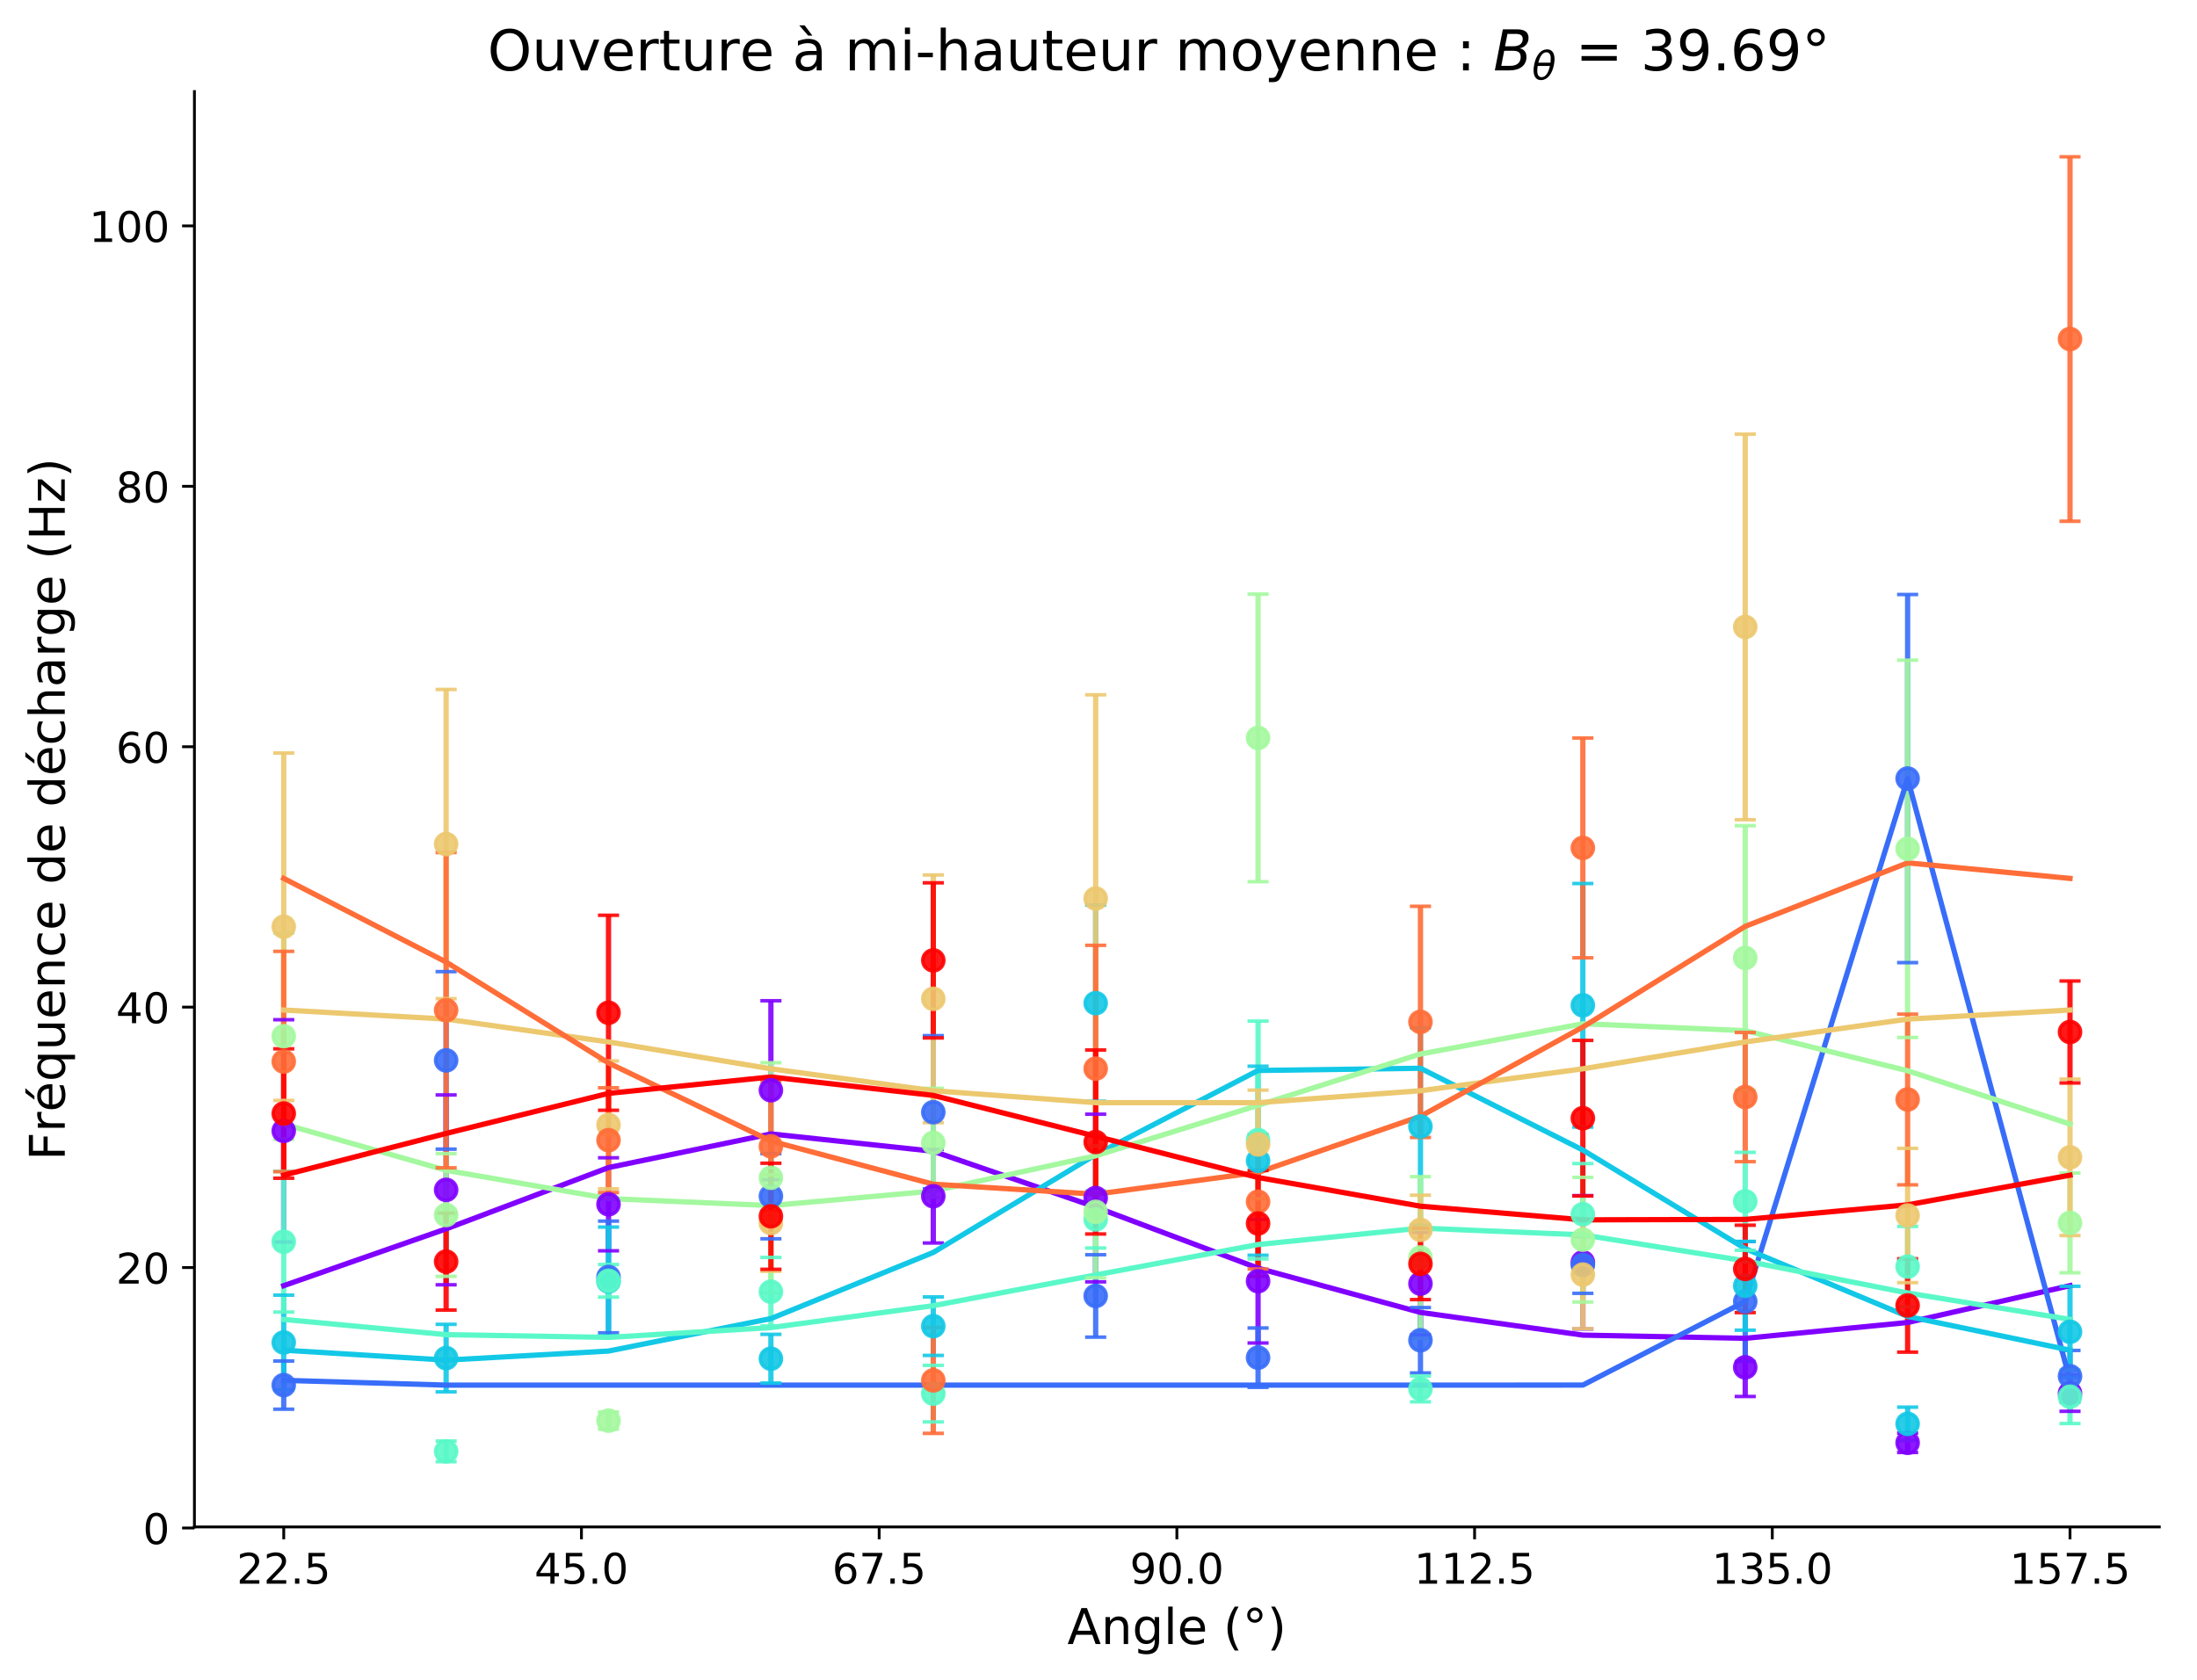<?xml version="1.0" encoding="utf-8" standalone="no"?>
<!DOCTYPE svg PUBLIC "-//W3C//DTD SVG 1.1//EN"
  "http://www.w3.org/Graphics/SVG/1.1/DTD/svg11.dtd">
<!-- Created with matplotlib (https://matplotlib.org/) -->
<svg height="477.063pt" version="1.1" viewBox="0 0 623.914 477.063" width="623.914pt" xmlns="http://www.w3.org/2000/svg" xmlns:xlink="http://www.w3.org/1999/xlink">
 <defs>
  <style type="text/css">
*{stroke-linecap:butt;stroke-linejoin:round;}
  </style>
 </defs>
 <g id="figure_1">
  <g id="patch_1">
   <path d="M 0 477.063 
L 623.914 477.063 
L 623.914 0 
L 0 0 
z
" style="fill:none;"/>
  </g>
  <g id="axes_1">
   <g id="patch_2">
    <path d="M 55.214 433.7 
L 613.214 433.7 
L 613.214 26 
L 55.214 26 
z
" style="fill:none;"/>
   </g>
   <g id="matplotlib.axis_1">
    <g id="xtick_1">
     <g id="line2d_1">
      <defs>
       <path d="M 0 0 
L 0 3.5 
" id="ma09824f094" style="stroke:#000000;stroke-width:0.8;"/>
      </defs>
      <g>
       <use style="stroke:#000000;stroke-width:0.8;" x="80.578" xlink:href="#ma09824f094" y="433.7"/>
      </g>
     </g>
     <g id="text_1">
      <!-- 22.5 -->
      <defs>
       <path d="M 19.188 8.297 
L 53.609 8.297 
L 53.609 0 
L 7.328 0 
L 7.328 8.297 
Q 12.938 14.109 22.625 23.891 
Q 32.328 33.688 34.812 36.531 
Q 39.547 41.844 41.422 45.531 
Q 43.312 49.219 43.312 52.781 
Q 43.312 58.594 39.234 62.25 
Q 35.156 65.922 28.609 65.922 
Q 23.969 65.922 18.812 64.312 
Q 13.672 62.703 7.812 59.422 
L 7.812 69.391 
Q 13.766 71.781 18.938 73 
Q 24.125 74.219 28.422 74.219 
Q 39.75 74.219 46.484 68.547 
Q 53.219 62.891 53.219 53.422 
Q 53.219 48.922 51.531 44.891 
Q 49.859 40.875 45.406 35.406 
Q 44.188 33.984 37.641 27.219 
Q 31.109 20.453 19.188 8.297 
z
" id="DejaVuSans-50"/>
       <path d="M 10.688 12.406 
L 21 12.406 
L 21 0 
L 10.688 0 
z
" id="DejaVuSans-46"/>
       <path d="M 10.797 72.906 
L 49.516 72.906 
L 49.516 64.594 
L 19.828 64.594 
L 19.828 46.734 
Q 21.969 47.469 24.109 47.828 
Q 26.266 48.188 28.422 48.188 
Q 40.625 48.188 47.75 41.5 
Q 54.891 34.812 54.891 23.391 
Q 54.891 11.625 47.562 5.094 
Q 40.234 -1.422 26.906 -1.422 
Q 22.312 -1.422 17.547 -0.641 
Q 12.797 0.141 7.719 1.703 
L 7.719 11.625 
Q 12.109 9.234 16.797 8.062 
Q 21.484 6.891 26.703 6.891 
Q 35.156 6.891 40.078 11.328 
Q 45.016 15.766 45.016 23.391 
Q 45.016 31 40.078 35.438 
Q 35.156 39.891 26.703 39.891 
Q 22.75 39.891 18.812 39.016 
Q 14.891 38.141 10.797 36.281 
z
" id="DejaVuSans-53"/>
      </defs>
      <g transform="translate(67.219 449.818)scale(0.12 -0.12)">
       <use xlink:href="#DejaVuSans-50"/>
       <use x="63.623" xlink:href="#DejaVuSans-50"/>
       <use x="127.246" xlink:href="#DejaVuSans-46"/>
       <use x="159.033" xlink:href="#DejaVuSans-53"/>
      </g>
     </g>
    </g>
    <g id="xtick_2">
     <g id="line2d_2">
      <g>
       <use style="stroke:#000000;stroke-width:0.8;" x="165.123" xlink:href="#ma09824f094" y="433.7"/>
      </g>
     </g>
     <g id="text_2">
      <!-- 45.0 -->
      <defs>
       <path d="M 37.797 64.312 
L 12.891 25.391 
L 37.797 25.391 
z
M 35.203 72.906 
L 47.609 72.906 
L 47.609 25.391 
L 58.016 25.391 
L 58.016 17.188 
L 47.609 17.188 
L 47.609 0 
L 37.797 0 
L 37.797 17.188 
L 4.891 17.188 
L 4.891 26.703 
z
" id="DejaVuSans-52"/>
       <path d="M 31.781 66.406 
Q 24.172 66.406 20.328 58.906 
Q 16.5 51.422 16.5 36.375 
Q 16.5 21.391 20.328 13.891 
Q 24.172 6.391 31.781 6.391 
Q 39.453 6.391 43.281 13.891 
Q 47.125 21.391 47.125 36.375 
Q 47.125 51.422 43.281 58.906 
Q 39.453 66.406 31.781 66.406 
z
M 31.781 74.219 
Q 44.047 74.219 50.516 64.516 
Q 56.984 54.828 56.984 36.375 
Q 56.984 17.969 50.516 8.266 
Q 44.047 -1.422 31.781 -1.422 
Q 19.531 -1.422 13.062 8.266 
Q 6.594 17.969 6.594 36.375 
Q 6.594 54.828 13.062 64.516 
Q 19.531 74.219 31.781 74.219 
z
" id="DejaVuSans-48"/>
      </defs>
      <g transform="translate(151.764 449.818)scale(0.12 -0.12)">
       <use xlink:href="#DejaVuSans-52"/>
       <use x="63.623" xlink:href="#DejaVuSans-53"/>
       <use x="127.246" xlink:href="#DejaVuSans-46"/>
       <use x="159.033" xlink:href="#DejaVuSans-48"/>
      </g>
     </g>
    </g>
    <g id="xtick_3">
     <g id="line2d_3">
      <g>
       <use style="stroke:#000000;stroke-width:0.8;" x="249.669" xlink:href="#ma09824f094" y="433.7"/>
      </g>
     </g>
     <g id="text_3">
      <!-- 67.5 -->
      <defs>
       <path d="M 33.016 40.375 
Q 26.375 40.375 22.484 35.828 
Q 18.609 31.297 18.609 23.391 
Q 18.609 15.531 22.484 10.953 
Q 26.375 6.391 33.016 6.391 
Q 39.656 6.391 43.531 10.953 
Q 47.406 15.531 47.406 23.391 
Q 47.406 31.297 43.531 35.828 
Q 39.656 40.375 33.016 40.375 
z
M 52.594 71.297 
L 52.594 62.312 
Q 48.875 64.062 45.094 64.984 
Q 41.312 65.922 37.594 65.922 
Q 27.828 65.922 22.672 59.328 
Q 17.531 52.734 16.797 39.406 
Q 19.672 43.656 24.016 45.922 
Q 28.375 48.188 33.594 48.188 
Q 44.578 48.188 50.953 41.516 
Q 57.328 34.859 57.328 23.391 
Q 57.328 12.156 50.688 5.359 
Q 44.047 -1.422 33.016 -1.422 
Q 20.359 -1.422 13.672 8.266 
Q 6.984 17.969 6.984 36.375 
Q 6.984 53.656 15.188 63.938 
Q 23.391 74.219 37.203 74.219 
Q 40.922 74.219 44.703 73.484 
Q 48.484 72.75 52.594 71.297 
z
" id="DejaVuSans-54"/>
       <path d="M 8.203 72.906 
L 55.078 72.906 
L 55.078 68.703 
L 28.609 0 
L 18.312 0 
L 43.219 64.594 
L 8.203 64.594 
z
" id="DejaVuSans-55"/>
      </defs>
      <g transform="translate(236.31 449.818)scale(0.12 -0.12)">
       <use xlink:href="#DejaVuSans-54"/>
       <use x="63.623" xlink:href="#DejaVuSans-55"/>
       <use x="127.246" xlink:href="#DejaVuSans-46"/>
       <use x="159.033" xlink:href="#DejaVuSans-53"/>
      </g>
     </g>
    </g>
    <g id="xtick_4">
     <g id="line2d_4">
      <g>
       <use style="stroke:#000000;stroke-width:0.8;" x="334.214" xlink:href="#ma09824f094" y="433.7"/>
      </g>
     </g>
     <g id="text_4">
      <!-- 90.0 -->
      <defs>
       <path d="M 10.984 1.516 
L 10.984 10.5 
Q 14.703 8.734 18.5 7.812 
Q 22.312 6.891 25.984 6.891 
Q 35.75 6.891 40.891 13.453 
Q 46.047 20.016 46.781 33.406 
Q 43.953 29.203 39.594 26.953 
Q 35.25 24.703 29.984 24.703 
Q 19.047 24.703 12.672 31.312 
Q 6.297 37.938 6.297 49.422 
Q 6.297 60.641 12.938 67.422 
Q 19.578 74.219 30.609 74.219 
Q 43.266 74.219 49.922 64.516 
Q 56.594 54.828 56.594 36.375 
Q 56.594 19.141 48.406 8.859 
Q 40.234 -1.422 26.422 -1.422 
Q 22.703 -1.422 18.891 -0.688 
Q 15.094 0.047 10.984 1.516 
z
M 30.609 32.422 
Q 37.25 32.422 41.125 36.953 
Q 45.016 41.5 45.016 49.422 
Q 45.016 57.281 41.125 61.844 
Q 37.25 66.406 30.609 66.406 
Q 23.969 66.406 20.094 61.844 
Q 16.219 57.281 16.219 49.422 
Q 16.219 41.5 20.094 36.953 
Q 23.969 32.422 30.609 32.422 
z
" id="DejaVuSans-57"/>
      </defs>
      <g transform="translate(320.855 449.818)scale(0.12 -0.12)">
       <use xlink:href="#DejaVuSans-57"/>
       <use x="63.623" xlink:href="#DejaVuSans-48"/>
       <use x="127.246" xlink:href="#DejaVuSans-46"/>
       <use x="159.033" xlink:href="#DejaVuSans-48"/>
      </g>
     </g>
    </g>
    <g id="xtick_5">
     <g id="line2d_5">
      <g>
       <use style="stroke:#000000;stroke-width:0.8;" x="418.76" xlink:href="#ma09824f094" y="433.7"/>
      </g>
     </g>
     <g id="text_5">
      <!-- 112.5 -->
      <defs>
       <path d="M 12.406 8.297 
L 28.516 8.297 
L 28.516 63.922 
L 10.984 60.406 
L 10.984 69.391 
L 28.422 72.906 
L 38.281 72.906 
L 38.281 8.297 
L 54.391 8.297 
L 54.391 0 
L 12.406 0 
z
" id="DejaVuSans-49"/>
      </defs>
      <g transform="translate(401.583 449.818)scale(0.12 -0.12)">
       <use xlink:href="#DejaVuSans-49"/>
       <use x="63.623" xlink:href="#DejaVuSans-49"/>
       <use x="127.246" xlink:href="#DejaVuSans-50"/>
       <use x="190.869" xlink:href="#DejaVuSans-46"/>
       <use x="222.656" xlink:href="#DejaVuSans-53"/>
      </g>
     </g>
    </g>
    <g id="xtick_6">
     <g id="line2d_6">
      <g>
       <use style="stroke:#000000;stroke-width:0.8;" x="503.305" xlink:href="#ma09824f094" y="433.7"/>
      </g>
     </g>
     <g id="text_6">
      <!-- 135.0 -->
      <defs>
       <path d="M 40.578 39.312 
Q 47.656 37.797 51.625 33 
Q 55.609 28.219 55.609 21.188 
Q 55.609 10.406 48.188 4.484 
Q 40.766 -1.422 27.094 -1.422 
Q 22.516 -1.422 17.656 -0.516 
Q 12.797 0.391 7.625 2.203 
L 7.625 11.719 
Q 11.719 9.328 16.594 8.109 
Q 21.484 6.891 26.812 6.891 
Q 36.078 6.891 40.938 10.547 
Q 45.797 14.203 45.797 21.188 
Q 45.797 27.641 41.281 31.266 
Q 36.766 34.906 28.719 34.906 
L 20.219 34.906 
L 20.219 43.016 
L 29.109 43.016 
Q 36.375 43.016 40.234 45.922 
Q 44.094 48.828 44.094 54.297 
Q 44.094 59.906 40.109 62.906 
Q 36.141 65.922 28.719 65.922 
Q 24.656 65.922 20.016 65.031 
Q 15.375 64.156 9.812 62.312 
L 9.812 71.094 
Q 15.438 72.656 20.344 73.438 
Q 25.25 74.219 29.594 74.219 
Q 40.828 74.219 47.359 69.109 
Q 53.906 64.016 53.906 55.328 
Q 53.906 49.266 50.438 45.094 
Q 46.969 40.922 40.578 39.312 
z
" id="DejaVuSans-51"/>
      </defs>
      <g transform="translate(486.128 449.818)scale(0.12 -0.12)">
       <use xlink:href="#DejaVuSans-49"/>
       <use x="63.623" xlink:href="#DejaVuSans-51"/>
       <use x="127.246" xlink:href="#DejaVuSans-53"/>
       <use x="190.869" xlink:href="#DejaVuSans-46"/>
       <use x="222.656" xlink:href="#DejaVuSans-48"/>
      </g>
     </g>
    </g>
    <g id="xtick_7">
     <g id="line2d_7">
      <g>
       <use style="stroke:#000000;stroke-width:0.8;" x="587.851" xlink:href="#ma09824f094" y="433.7"/>
      </g>
     </g>
     <g id="text_7">
      <!-- 157.5 -->
      <g transform="translate(570.674 449.818)scale(0.12 -0.12)">
       <use xlink:href="#DejaVuSans-49"/>
       <use x="63.623" xlink:href="#DejaVuSans-53"/>
       <use x="127.246" xlink:href="#DejaVuSans-55"/>
       <use x="190.869" xlink:href="#DejaVuSans-46"/>
       <use x="222.656" xlink:href="#DejaVuSans-53"/>
      </g>
     </g>
    </g>
    <g id="text_8">
     <!-- Angle (°) -->
     <defs>
      <path d="M 34.188 63.188 
L 20.797 26.906 
L 47.609 26.906 
z
M 28.609 72.906 
L 39.797 72.906 
L 67.578 0 
L 57.328 0 
L 50.688 18.703 
L 17.828 18.703 
L 11.188 0 
L 0.781 0 
z
" id="DejaVuSans-65"/>
      <path d="M 54.891 33.016 
L 54.891 0 
L 45.906 0 
L 45.906 32.719 
Q 45.906 40.484 42.875 44.328 
Q 39.844 48.188 33.797 48.188 
Q 26.516 48.188 22.312 43.547 
Q 18.109 38.922 18.109 30.906 
L 18.109 0 
L 9.078 0 
L 9.078 54.688 
L 18.109 54.688 
L 18.109 46.188 
Q 21.344 51.125 25.703 53.562 
Q 30.078 56 35.797 56 
Q 45.219 56 50.047 50.172 
Q 54.891 44.344 54.891 33.016 
z
" id="DejaVuSans-110"/>
      <path d="M 45.406 27.984 
Q 45.406 37.75 41.375 43.109 
Q 37.359 48.484 30.078 48.484 
Q 22.859 48.484 18.828 43.109 
Q 14.797 37.75 14.797 27.984 
Q 14.797 18.266 18.828 12.891 
Q 22.859 7.516 30.078 7.516 
Q 37.359 7.516 41.375 12.891 
Q 45.406 18.266 45.406 27.984 
z
M 54.391 6.781 
Q 54.391 -7.172 48.188 -13.984 
Q 42 -20.797 29.203 -20.797 
Q 24.469 -20.797 20.266 -20.094 
Q 16.062 -19.391 12.109 -17.922 
L 12.109 -9.188 
Q 16.062 -11.328 19.922 -12.344 
Q 23.781 -13.375 27.781 -13.375 
Q 36.625 -13.375 41.016 -8.766 
Q 45.406 -4.156 45.406 5.172 
L 45.406 9.625 
Q 42.625 4.781 38.281 2.391 
Q 33.938 0 27.875 0 
Q 17.828 0 11.672 7.656 
Q 5.516 15.328 5.516 27.984 
Q 5.516 40.672 11.672 48.328 
Q 17.828 56 27.875 56 
Q 33.938 56 38.281 53.609 
Q 42.625 51.219 45.406 46.391 
L 45.406 54.688 
L 54.391 54.688 
z
" id="DejaVuSans-103"/>
      <path d="M 9.422 75.984 
L 18.406 75.984 
L 18.406 0 
L 9.422 0 
z
" id="DejaVuSans-108"/>
      <path d="M 56.203 29.594 
L 56.203 25.203 
L 14.891 25.203 
Q 15.484 15.922 20.484 11.062 
Q 25.484 6.203 34.422 6.203 
Q 39.594 6.203 44.453 7.469 
Q 49.312 8.734 54.109 11.281 
L 54.109 2.781 
Q 49.266 0.734 44.188 -0.344 
Q 39.109 -1.422 33.891 -1.422 
Q 20.797 -1.422 13.156 6.188 
Q 5.516 13.812 5.516 26.812 
Q 5.516 40.234 12.766 48.109 
Q 20.016 56 32.328 56 
Q 43.359 56 49.781 48.891 
Q 56.203 41.797 56.203 29.594 
z
M 47.219 32.234 
Q 47.125 39.594 43.094 43.984 
Q 39.062 48.391 32.422 48.391 
Q 24.906 48.391 20.391 44.141 
Q 15.875 39.891 15.188 32.172 
z
" id="DejaVuSans-101"/>
      <path id="DejaVuSans-32"/>
      <path d="M 31 75.875 
Q 24.469 64.656 21.281 53.656 
Q 18.109 42.672 18.109 31.391 
Q 18.109 20.125 21.312 9.062 
Q 24.516 -2 31 -13.188 
L 23.188 -13.188 
Q 15.875 -1.703 12.234 9.375 
Q 8.594 20.453 8.594 31.391 
Q 8.594 42.281 12.203 53.312 
Q 15.828 64.359 23.188 75.875 
z
" id="DejaVuSans-40"/>
      <path d="M 25 67.922 
Q 21.094 67.922 18.406 65.203 
Q 15.719 62.5 15.719 58.594 
Q 15.719 54.734 18.406 52.078 
Q 21.094 49.422 25 49.422 
Q 28.906 49.422 31.594 52.078 
Q 34.281 54.734 34.281 58.594 
Q 34.281 62.453 31.562 65.188 
Q 28.859 67.922 25 67.922 
z
M 25 74.219 
Q 28.125 74.219 31 73.016 
Q 33.891 71.828 35.984 69.578 
Q 38.234 67.391 39.359 64.594 
Q 40.484 61.812 40.484 58.594 
Q 40.484 52.156 35.969 47.688 
Q 31.453 43.219 24.906 43.219 
Q 18.312 43.219 13.906 47.609 
Q 9.516 52 9.516 58.594 
Q 9.516 65.141 14 69.672 
Q 18.5 74.219 25 74.219 
z
" id="DejaVuSans-176"/>
      <path d="M 8.016 75.875 
L 15.828 75.875 
Q 23.141 64.359 26.781 53.312 
Q 30.422 42.281 30.422 31.391 
Q 30.422 20.453 26.781 9.375 
Q 23.141 -1.703 15.828 -13.188 
L 8.016 -13.188 
Q 14.5 -2 17.703 9.062 
Q 20.906 20.125 20.906 31.391 
Q 20.906 42.672 17.703 53.656 
Q 14.5 64.656 8.016 75.875 
z
" id="DejaVuSans-41"/>
     </defs>
     <g transform="translate(303.107 466.952)scale(0.14 -0.14)">
      <use xlink:href="#DejaVuSans-65"/>
      <use x="68.408" xlink:href="#DejaVuSans-110"/>
      <use x="131.787" xlink:href="#DejaVuSans-103"/>
      <use x="195.264" xlink:href="#DejaVuSans-108"/>
      <use x="223.047" xlink:href="#DejaVuSans-101"/>
      <use x="284.57" xlink:href="#DejaVuSans-32"/>
      <use x="316.357" xlink:href="#DejaVuSans-40"/>
      <use x="355.371" xlink:href="#DejaVuSans-176"/>
      <use x="405.371" xlink:href="#DejaVuSans-41"/>
     </g>
    </g>
   </g>
   <g id="matplotlib.axis_2">
    <g id="ytick_1">
     <g id="line2d_8">
      <defs>
       <path d="M 0 0 
L -3.5 0 
" id="mb74ffa6324" style="stroke:#000000;stroke-width:0.8;"/>
      </defs>
      <g>
       <use style="stroke:#000000;stroke-width:0.8;" x="55.214" xlink:href="#mb74ffa6324" y="433.988"/>
      </g>
     </g>
     <g id="text_9">
      <!-- 0 -->
      <g transform="translate(40.579 438.548)scale(0.12 -0.12)">
       <use xlink:href="#DejaVuSans-48"/>
      </g>
     </g>
    </g>
    <g id="ytick_2">
     <g id="line2d_9">
      <g>
       <use style="stroke:#000000;stroke-width:0.8;" x="55.214" xlink:href="#mb74ffa6324" y="360.023"/>
      </g>
     </g>
     <g id="text_10">
      <!-- 20 -->
      <g transform="translate(32.944 364.582)scale(0.12 -0.12)">
       <use xlink:href="#DejaVuSans-50"/>
       <use x="63.623" xlink:href="#DejaVuSans-48"/>
      </g>
     </g>
    </g>
    <g id="ytick_3">
     <g id="line2d_10">
      <g>
       <use style="stroke:#000000;stroke-width:0.8;" x="55.214" xlink:href="#mb74ffa6324" y="286.057"/>
      </g>
     </g>
     <g id="text_11">
      <!-- 40 -->
      <g transform="translate(32.944 290.616)scale(0.12 -0.12)">
       <use xlink:href="#DejaVuSans-52"/>
       <use x="63.623" xlink:href="#DejaVuSans-48"/>
      </g>
     </g>
    </g>
    <g id="ytick_4">
     <g id="line2d_11">
      <g>
       <use style="stroke:#000000;stroke-width:0.8;" x="55.214" xlink:href="#mb74ffa6324" y="212.091"/>
      </g>
     </g>
     <g id="text_12">
      <!-- 60 -->
      <g transform="translate(32.944 216.651)scale(0.12 -0.12)">
       <use xlink:href="#DejaVuSans-54"/>
       <use x="63.623" xlink:href="#DejaVuSans-48"/>
      </g>
     </g>
    </g>
    <g id="ytick_5">
     <g id="line2d_12">
      <g>
       <use style="stroke:#000000;stroke-width:0.8;" x="55.214" xlink:href="#mb74ffa6324" y="138.126"/>
      </g>
     </g>
     <g id="text_13">
      <!-- 80 -->
      <defs>
       <path d="M 31.781 34.625 
Q 24.75 34.625 20.719 30.859 
Q 16.703 27.094 16.703 20.516 
Q 16.703 13.922 20.719 10.156 
Q 24.75 6.391 31.781 6.391 
Q 38.812 6.391 42.859 10.172 
Q 46.922 13.969 46.922 20.516 
Q 46.922 27.094 42.891 30.859 
Q 38.875 34.625 31.781 34.625 
z
M 21.922 38.812 
Q 15.578 40.375 12.031 44.719 
Q 8.5 49.078 8.5 55.328 
Q 8.5 64.062 14.719 69.141 
Q 20.953 74.219 31.781 74.219 
Q 42.672 74.219 48.875 69.141 
Q 55.078 64.062 55.078 55.328 
Q 55.078 49.078 51.531 44.719 
Q 48 40.375 41.703 38.812 
Q 48.828 37.156 52.797 32.312 
Q 56.781 27.484 56.781 20.516 
Q 56.781 9.906 50.312 4.234 
Q 43.844 -1.422 31.781 -1.422 
Q 19.734 -1.422 13.25 4.234 
Q 6.781 9.906 6.781 20.516 
Q 6.781 27.484 10.781 32.312 
Q 14.797 37.156 21.922 38.812 
z
M 18.312 54.391 
Q 18.312 48.734 21.844 45.562 
Q 25.391 42.391 31.781 42.391 
Q 38.141 42.391 41.719 45.562 
Q 45.312 48.734 45.312 54.391 
Q 45.312 60.062 41.719 63.234 
Q 38.141 66.406 31.781 66.406 
Q 25.391 66.406 21.844 63.234 
Q 18.312 60.062 18.312 54.391 
z
" id="DejaVuSans-56"/>
      </defs>
      <g transform="translate(32.944 142.685)scale(0.12 -0.12)">
       <use xlink:href="#DejaVuSans-56"/>
       <use x="63.623" xlink:href="#DejaVuSans-48"/>
      </g>
     </g>
    </g>
    <g id="ytick_6">
     <g id="line2d_13">
      <g>
       <use style="stroke:#000000;stroke-width:0.8;" x="55.214" xlink:href="#mb74ffa6324" y="64.16"/>
      </g>
     </g>
     <g id="text_14">
      <!-- 100 -->
      <g transform="translate(25.309 68.719)scale(0.12 -0.12)">
       <use xlink:href="#DejaVuSans-49"/>
       <use x="63.623" xlink:href="#DejaVuSans-48"/>
       <use x="127.246" xlink:href="#DejaVuSans-48"/>
      </g>
     </g>
    </g>
    <g id="text_15">
     <!-- Fréquence de décharge (Hz) -->
     <defs>
      <path d="M 9.812 72.906 
L 51.703 72.906 
L 51.703 64.594 
L 19.672 64.594 
L 19.672 43.109 
L 48.578 43.109 
L 48.578 34.812 
L 19.672 34.812 
L 19.672 0 
L 9.812 0 
z
" id="DejaVuSans-70"/>
      <path d="M 41.109 46.297 
Q 39.594 47.172 37.812 47.578 
Q 36.031 48 33.891 48 
Q 26.266 48 22.188 43.047 
Q 18.109 38.094 18.109 28.812 
L 18.109 0 
L 9.078 0 
L 9.078 54.688 
L 18.109 54.688 
L 18.109 46.188 
Q 20.953 51.172 25.484 53.578 
Q 30.031 56 36.531 56 
Q 37.453 56 38.578 55.875 
Q 39.703 55.766 41.062 55.516 
z
" id="DejaVuSans-114"/>
      <path d="M 56.203 29.594 
L 56.203 25.203 
L 14.891 25.203 
Q 15.484 15.922 20.484 11.062 
Q 25.484 6.203 34.422 6.203 
Q 39.594 6.203 44.453 7.469 
Q 49.312 8.734 54.109 11.281 
L 54.109 2.781 
Q 49.266 0.734 44.188 -0.344 
Q 39.109 -1.422 33.891 -1.422 
Q 20.797 -1.422 13.156 6.188 
Q 5.516 13.812 5.516 26.812 
Q 5.516 40.234 12.766 48.109 
Q 20.016 56 32.328 56 
Q 43.359 56 49.781 48.891 
Q 56.203 41.797 56.203 29.594 
z
M 47.219 32.234 
Q 47.125 39.594 43.094 43.984 
Q 39.062 48.391 32.422 48.391 
Q 24.906 48.391 20.391 44.141 
Q 15.875 39.891 15.188 32.172 
z
M 38.531 79.984 
L 48.25 79.984 
L 32.344 61.625 
L 24.859 61.625 
z
" id="DejaVuSans-233"/>
      <path d="M 14.797 27.297 
Q 14.797 17.391 18.875 11.75 
Q 22.953 6.109 30.078 6.109 
Q 37.203 6.109 41.297 11.75 
Q 45.406 17.391 45.406 27.297 
Q 45.406 37.203 41.297 42.844 
Q 37.203 48.484 30.078 48.484 
Q 22.953 48.484 18.875 42.844 
Q 14.797 37.203 14.797 27.297 
z
M 45.406 8.203 
Q 42.578 3.328 38.25 0.953 
Q 33.938 -1.422 27.875 -1.422 
Q 17.969 -1.422 11.734 6.484 
Q 5.516 14.406 5.516 27.297 
Q 5.516 40.188 11.734 48.094 
Q 17.969 56 27.875 56 
Q 33.938 56 38.25 53.625 
Q 42.578 51.266 45.406 46.391 
L 45.406 54.688 
L 54.391 54.688 
L 54.391 -20.797 
L 45.406 -20.797 
z
" id="DejaVuSans-113"/>
      <path d="M 8.5 21.578 
L 8.5 54.688 
L 17.484 54.688 
L 17.484 21.922 
Q 17.484 14.156 20.5 10.266 
Q 23.531 6.391 29.594 6.391 
Q 36.859 6.391 41.078 11.031 
Q 45.312 15.672 45.312 23.688 
L 45.312 54.688 
L 54.297 54.688 
L 54.297 0 
L 45.312 0 
L 45.312 8.406 
Q 42.047 3.422 37.719 1 
Q 33.406 -1.422 27.688 -1.422 
Q 18.266 -1.422 13.375 4.438 
Q 8.5 10.297 8.5 21.578 
z
M 31.109 56 
z
" id="DejaVuSans-117"/>
      <path d="M 48.781 52.594 
L 48.781 44.188 
Q 44.969 46.297 41.141 47.344 
Q 37.312 48.391 33.406 48.391 
Q 24.656 48.391 19.812 42.844 
Q 14.984 37.312 14.984 27.297 
Q 14.984 17.281 19.812 11.734 
Q 24.656 6.203 33.406 6.203 
Q 37.312 6.203 41.141 7.25 
Q 44.969 8.297 48.781 10.406 
L 48.781 2.094 
Q 45.016 0.344 40.984 -0.531 
Q 36.969 -1.422 32.422 -1.422 
Q 20.062 -1.422 12.781 6.344 
Q 5.516 14.109 5.516 27.297 
Q 5.516 40.672 12.859 48.328 
Q 20.219 56 33.016 56 
Q 37.156 56 41.109 55.141 
Q 45.062 54.297 48.781 52.594 
z
" id="DejaVuSans-99"/>
      <path d="M 45.406 46.391 
L 45.406 75.984 
L 54.391 75.984 
L 54.391 0 
L 45.406 0 
L 45.406 8.203 
Q 42.578 3.328 38.25 0.953 
Q 33.938 -1.422 27.875 -1.422 
Q 17.969 -1.422 11.734 6.484 
Q 5.516 14.406 5.516 27.297 
Q 5.516 40.188 11.734 48.094 
Q 17.969 56 27.875 56 
Q 33.938 56 38.25 53.625 
Q 42.578 51.266 45.406 46.391 
z
M 14.797 27.297 
Q 14.797 17.391 18.875 11.75 
Q 22.953 6.109 30.078 6.109 
Q 37.203 6.109 41.297 11.75 
Q 45.406 17.391 45.406 27.297 
Q 45.406 37.203 41.297 42.844 
Q 37.203 48.484 30.078 48.484 
Q 22.953 48.484 18.875 42.844 
Q 14.797 37.203 14.797 27.297 
z
" id="DejaVuSans-100"/>
      <path d="M 54.891 33.016 
L 54.891 0 
L 45.906 0 
L 45.906 32.719 
Q 45.906 40.484 42.875 44.328 
Q 39.844 48.188 33.797 48.188 
Q 26.516 48.188 22.312 43.547 
Q 18.109 38.922 18.109 30.906 
L 18.109 0 
L 9.078 0 
L 9.078 75.984 
L 18.109 75.984 
L 18.109 46.188 
Q 21.344 51.125 25.703 53.562 
Q 30.078 56 35.797 56 
Q 45.219 56 50.047 50.172 
Q 54.891 44.344 54.891 33.016 
z
" id="DejaVuSans-104"/>
      <path d="M 34.281 27.484 
Q 23.391 27.484 19.188 25 
Q 14.984 22.516 14.984 16.5 
Q 14.984 11.719 18.141 8.906 
Q 21.297 6.109 26.703 6.109 
Q 34.188 6.109 38.703 11.406 
Q 43.219 16.703 43.219 25.484 
L 43.219 27.484 
z
M 52.203 31.203 
L 52.203 0 
L 43.219 0 
L 43.219 8.297 
Q 40.141 3.328 35.547 0.953 
Q 30.953 -1.422 24.312 -1.422 
Q 15.922 -1.422 10.953 3.297 
Q 6 8.016 6 15.922 
Q 6 25.141 12.172 29.828 
Q 18.359 34.516 30.609 34.516 
L 43.219 34.516 
L 43.219 35.406 
Q 43.219 41.609 39.141 45 
Q 35.062 48.391 27.688 48.391 
Q 23 48.391 18.547 47.266 
Q 14.109 46.141 10.016 43.891 
L 10.016 52.203 
Q 14.938 54.109 19.578 55.047 
Q 24.219 56 28.609 56 
Q 40.484 56 46.344 49.844 
Q 52.203 43.703 52.203 31.203 
z
" id="DejaVuSans-97"/>
      <path d="M 9.812 72.906 
L 19.672 72.906 
L 19.672 43.016 
L 55.516 43.016 
L 55.516 72.906 
L 65.375 72.906 
L 65.375 0 
L 55.516 0 
L 55.516 34.719 
L 19.672 34.719 
L 19.672 0 
L 9.812 0 
z
" id="DejaVuSans-72"/>
      <path d="M 5.516 54.688 
L 48.188 54.688 
L 48.188 46.484 
L 14.406 7.172 
L 48.188 7.172 
L 48.188 0 
L 4.297 0 
L 4.297 8.203 
L 38.094 47.516 
L 5.516 47.516 
z
" id="DejaVuSans-122"/>
     </defs>
     <g transform="translate(18.398 329.61)rotate(-90)scale(0.14 -0.14)">
      <use xlink:href="#DejaVuSans-70"/>
      <use x="57.41" xlink:href="#DejaVuSans-114"/>
      <use x="98.492" xlink:href="#DejaVuSans-233"/>
      <use x="160.016" xlink:href="#DejaVuSans-113"/>
      <use x="223.492" xlink:href="#DejaVuSans-117"/>
      <use x="286.871" xlink:href="#DejaVuSans-101"/>
      <use x="348.395" xlink:href="#DejaVuSans-110"/>
      <use x="411.773" xlink:href="#DejaVuSans-99"/>
      <use x="466.754" xlink:href="#DejaVuSans-101"/>
      <use x="528.277" xlink:href="#DejaVuSans-32"/>
      <use x="560.064" xlink:href="#DejaVuSans-100"/>
      <use x="623.541" xlink:href="#DejaVuSans-101"/>
      <use x="685.064" xlink:href="#DejaVuSans-32"/>
      <use x="716.852" xlink:href="#DejaVuSans-100"/>
      <use x="780.328" xlink:href="#DejaVuSans-233"/>
      <use x="841.852" xlink:href="#DejaVuSans-99"/>
      <use x="896.832" xlink:href="#DejaVuSans-104"/>
      <use x="960.211" xlink:href="#DejaVuSans-97"/>
      <use x="1021.49" xlink:href="#DejaVuSans-114"/>
      <use x="1062.588" xlink:href="#DejaVuSans-103"/>
      <use x="1126.064" xlink:href="#DejaVuSans-101"/>
      <use x="1187.588" xlink:href="#DejaVuSans-32"/>
      <use x="1219.375" xlink:href="#DejaVuSans-40"/>
      <use x="1258.389" xlink:href="#DejaVuSans-72"/>
      <use x="1333.584" xlink:href="#DejaVuSans-122"/>
      <use x="1386.074" xlink:href="#DejaVuSans-41"/>
     </g>
    </g>
   </g>
   <g id="LineCollection_1">
    <path clip-path="url(#pa131353749)" d="M 80.578 352.76 
L 80.578 289.634 
" style="fill:none;stroke:#8000ff;stroke-opacity:0.9;stroke-width:1.5;"/>
    <path clip-path="url(#pa131353749)" d="M 126.694 364.911 
L 126.694 310.998 
" style="fill:none;stroke:#8000ff;stroke-opacity:0.9;stroke-width:1.5;"/>
    <path clip-path="url(#pa131353749)" d="M 172.809 355.262 
L 172.809 328.839 
" style="fill:none;stroke:#8000ff;stroke-opacity:0.9;stroke-width:1.5;"/>
    <path clip-path="url(#pa131353749)" d="M 218.925 335.073 
L 218.925 284.238 
" style="fill:none;stroke:#8000ff;stroke-opacity:0.9;stroke-width:1.5;"/>
    <path clip-path="url(#pa131353749)" d="M 265.041 353.046 
L 265.041 326.475 
" style="fill:none;stroke:#8000ff;stroke-opacity:0.9;stroke-width:1.5;"/>
    <path clip-path="url(#pa131353749)" d="M 311.157 364.082 
L 311.157 316.461 
" style="fill:none;stroke:#8000ff;stroke-opacity:0.9;stroke-width:1.5;"/>
    <path clip-path="url(#pa131353749)" d="M 357.272 381.449 
L 357.272 346.333 
" style="fill:none;stroke:#8000ff;stroke-opacity:0.9;stroke-width:1.5;"/>
    <path clip-path="url(#pa131353749)" d="M 403.388 379.164 
L 403.388 350.006 
" style="fill:none;stroke:#8000ff;stroke-opacity:0.9;stroke-width:1.5;"/>
    <path clip-path="url(#pa131353749)" d="M 449.504 377.458 
L 449.504 339.596 
" style="fill:none;stroke:#8000ff;stroke-opacity:0.9;stroke-width:1.5;"/>
    <path clip-path="url(#pa131353749)" d="M 495.619 396.639 
L 495.619 380.084 
" style="fill:none;stroke:#8000ff;stroke-opacity:0.9;stroke-width:1.5;"/>
    <path clip-path="url(#pa131353749)" d="M 541.735 412.547 
L 541.735 407.05 
" style="fill:none;stroke:#8000ff;stroke-opacity:0.9;stroke-width:1.5;"/>
    <path clip-path="url(#pa131353749)" d="M 587.851 400.849 
L 587.851 390.629 
" style="fill:none;stroke:#8000ff;stroke-opacity:0.9;stroke-width:1.5;"/>
   </g>
   <g id="LineCollection_2">
    <path clip-path="url(#pa131353749)" d="M 80.578 400.255 
L 80.578 386.569 
" style="fill:none;stroke:#386df9;stroke-opacity:0.9;stroke-width:1.5;"/>
    <path clip-path="url(#pa131353749)" d="M 126.694 326.391 
L 126.694 275.97 
" style="fill:none;stroke:#386df9;stroke-opacity:0.9;stroke-width:1.5;"/>
    <path clip-path="url(#pa131353749)" d="M 172.809 378.555 
L 172.809 346.833 
" style="fill:none;stroke:#386df9;stroke-opacity:0.9;stroke-width:1.5;"/>
    <path clip-path="url(#pa131353749)" d="M 218.925 351.86 
L 218.925 327.66 
" style="fill:none;stroke:#386df9;stroke-opacity:0.9;stroke-width:1.5;"/>
    <path clip-path="url(#pa131353749)" d="M 265.041 337.633 
L 265.041 294.162 
" style="fill:none;stroke:#386df9;stroke-opacity:0.9;stroke-width:1.5;"/>
    <path clip-path="url(#pa131353749)" d="M 311.157 379.787 
L 311.157 356.374 
" style="fill:none;stroke:#386df9;stroke-opacity:0.9;stroke-width:1.5;"/>
    <path clip-path="url(#pa131353749)" d="M 357.272 394.045 
L 357.272 377.184 
" style="fill:none;stroke:#386df9;stroke-opacity:0.9;stroke-width:1.5;"/>
    <path clip-path="url(#pa131353749)" d="M 403.388 389.951 
L 403.388 371.383 
" style="fill:none;stroke:#386df9;stroke-opacity:0.9;stroke-width:1.5;"/>
    <path clip-path="url(#pa131353749)" d="M 449.504 367.339 
L 449.504 351.215 
" style="fill:none;stroke:#386df9;stroke-opacity:0.9;stroke-width:1.5;"/>
    <path clip-path="url(#pa131353749)" d="M 495.619 386.718 
L 495.619 352.64 
" style="fill:none;stroke:#386df9;stroke-opacity:0.9;stroke-width:1.5;"/>
    <path clip-path="url(#pa131353749)" d="M 541.735 273.416 
L 541.735 168.851 
" style="fill:none;stroke:#386df9;stroke-opacity:0.9;stroke-width:1.5;"/>
    <path clip-path="url(#pa131353749)" d="M 587.851 398.209 
L 587.851 383.564 
" style="fill:none;stroke:#386df9;stroke-opacity:0.9;stroke-width:1.5;"/>
   </g>
   <g id="LineCollection_3">
    <path clip-path="url(#pa131353749)" d="M 80.578 394.74 
L 80.578 367.865 
" style="fill:none;stroke:#12c8e6;stroke-opacity:0.9;stroke-width:1.5;"/>
    <path clip-path="url(#pa131353749)" d="M 126.694 395.334 
L 126.694 376.146 
" style="fill:none;stroke:#12c8e6;stroke-opacity:0.9;stroke-width:1.5;"/>
    <path clip-path="url(#pa131353749)" d="M 172.809 379.427 
L 172.809 348.533 
" style="fill:none;stroke:#12c8e6;stroke-opacity:0.9;stroke-width:1.5;"/>
    <path clip-path="url(#pa131353749)" d="M 218.925 392.834 
L 218.925 378.997 
" style="fill:none;stroke:#12c8e6;stroke-opacity:0.9;stroke-width:1.5;"/>
    <path clip-path="url(#pa131353749)" d="M 265.041 384.981 
L 265.041 368.362 
" style="fill:none;stroke:#12c8e6;stroke-opacity:0.9;stroke-width:1.5;"/>
    <path clip-path="url(#pa131353749)" d="M 311.157 312.794 
L 311.157 257.062 
" style="fill:none;stroke:#12c8e6;stroke-opacity:0.9;stroke-width:1.5;"/>
    <path clip-path="url(#pa131353749)" d="M 357.272 356.536 
L 357.272 302.838 
" style="fill:none;stroke:#12c8e6;stroke-opacity:0.9;stroke-width:1.5;"/>
    <path clip-path="url(#pa131353749)" d="M 403.388 348.006 
L 403.388 291.923 
" style="fill:none;stroke:#12c8e6;stroke-opacity:0.9;stroke-width:1.5;"/>
    <path clip-path="url(#pa131353749)" d="M 449.504 320.123 
L 449.504 250.943 
" style="fill:none;stroke:#12c8e6;stroke-opacity:0.9;stroke-width:1.5;"/>
    <path clip-path="url(#pa131353749)" d="M 495.619 377.806 
L 495.619 352.582 
" style="fill:none;stroke:#12c8e6;stroke-opacity:0.9;stroke-width:1.5;"/>
    <path clip-path="url(#pa131353749)" d="M 541.735 409.176 
L 541.735 399.668 
" style="fill:none;stroke:#12c8e6;stroke-opacity:0.9;stroke-width:1.5;"/>
    <path clip-path="url(#pa131353749)" d="M 587.851 391.192 
L 587.851 365.35 
" style="fill:none;stroke:#12c8e6;stroke-opacity:0.9;stroke-width:1.5;"/>
   </g>
   <g id="LineCollection_4">
    <path clip-path="url(#pa131353749)" d="M 80.578 372.668 
L 80.578 332.705 
" style="fill:none;stroke:#5af8c8;stroke-opacity:0.9;stroke-width:1.5;"/>
    <path clip-path="url(#pa131353749)" d="M 126.694 415.168 
L 126.694 409.305 
" style="fill:none;stroke:#5af8c8;stroke-opacity:0.9;stroke-width:1.5;"/>
    <path clip-path="url(#pa131353749)" d="M 172.809 368.427 
L 172.809 359.157 
" style="fill:none;stroke:#5af8c8;stroke-opacity:0.9;stroke-width:1.5;"/>
    <path clip-path="url(#pa131353749)" d="M 218.925 376.617 
L 218.925 357.151 
" style="fill:none;stroke:#5af8c8;stroke-opacity:0.9;stroke-width:1.5;"/>
    <path clip-path="url(#pa131353749)" d="M 265.041 403.862 
L 265.041 387.812 
" style="fill:none;stroke:#5af8c8;stroke-opacity:0.9;stroke-width:1.5;"/>
    <path clip-path="url(#pa131353749)" d="M 311.157 354.463 
L 311.157 338.241 
" style="fill:none;stroke:#5af8c8;stroke-opacity:0.9;stroke-width:1.5;"/>
    <path clip-path="url(#pa131353749)" d="M 357.272 357.574 
L 357.272 290.033 
" style="fill:none;stroke:#5af8c8;stroke-opacity:0.9;stroke-width:1.5;"/>
    <path clip-path="url(#pa131353749)" d="M 403.388 398.159 
L 403.388 390.819 
" style="fill:none;stroke:#5af8c8;stroke-opacity:0.9;stroke-width:1.5;"/>
    <path clip-path="url(#pa131353749)" d="M 449.504 359.263 
L 449.504 330.498 
" style="fill:none;stroke:#5af8c8;stroke-opacity:0.9;stroke-width:1.5;"/>
    <path clip-path="url(#pa131353749)" d="M 495.619 355.118 
L 495.619 327.295 
" style="fill:none;stroke:#5af8c8;stroke-opacity:0.9;stroke-width:1.5;"/>
    <path clip-path="url(#pa131353749)" d="M 541.735 371.186 
L 541.735 348.321 
" style="fill:none;stroke:#5af8c8;stroke-opacity:0.9;stroke-width:1.5;"/>
    <path clip-path="url(#pa131353749)" d="M 587.851 404.332 
L 587.851 389.088 
" style="fill:none;stroke:#5af8c8;stroke-opacity:0.9;stroke-width:1.5;"/>
   </g>
   <g id="LineCollection_5">
    <path clip-path="url(#pa131353749)" d="M 80.578 323.619 
L 80.578 265.023 
" style="fill:none;stroke:#a4f89f;stroke-opacity:0.9;stroke-width:1.5;"/>
    <path clip-path="url(#pa131353749)" d="M 126.694 362.519 
L 126.694 327.67 
" style="fill:none;stroke:#a4f89f;stroke-opacity:0.9;stroke-width:1.5;"/>
    <path clip-path="url(#pa131353749)" d="M 172.809 405.95 
L 172.809 401.067 
" style="fill:none;stroke:#a4f89f;stroke-opacity:0.9;stroke-width:1.5;"/>
    <path clip-path="url(#pa131353749)" d="M 218.925 367.197 
L 218.925 301.842 
" style="fill:none;stroke:#a4f89f;stroke-opacity:0.9;stroke-width:1.5;"/>
    <path clip-path="url(#pa131353749)" d="M 265.041 340.067 
L 265.041 309.113 
" style="fill:none;stroke:#a4f89f;stroke-opacity:0.9;stroke-width:1.5;"/>
    <path clip-path="url(#pa131353749)" d="M 311.157 362.947 
L 311.157 325.471 
" style="fill:none;stroke:#a4f89f;stroke-opacity:0.9;stroke-width:1.5;"/>
    <path clip-path="url(#pa131353749)" d="M 357.272 250.434 
L 357.272 168.748 
" style="fill:none;stroke:#a4f89f;stroke-opacity:0.9;stroke-width:1.5;"/>
    <path clip-path="url(#pa131353749)" d="M 403.388 380.097 
L 403.388 334.215 
" style="fill:none;stroke:#a4f89f;stroke-opacity:0.9;stroke-width:1.5;"/>
    <path clip-path="url(#pa131353749)" d="M 449.504 369.801 
L 449.504 334.403 
" style="fill:none;stroke:#a4f89f;stroke-opacity:0.9;stroke-width:1.5;"/>
    <path clip-path="url(#pa131353749)" d="M 495.619 309.641 
L 495.619 234.518 
" style="fill:none;stroke:#a4f89f;stroke-opacity:0.9;stroke-width:1.5;"/>
    <path clip-path="url(#pa131353749)" d="M 541.735 294.668 
L 541.735 187.5 
" style="fill:none;stroke:#a4f89f;stroke-opacity:0.9;stroke-width:1.5;"/>
    <path clip-path="url(#pa131353749)" d="M 587.851 361.511 
L 587.851 333.183 
" style="fill:none;stroke:#a4f89f;stroke-opacity:0.9;stroke-width:1.5;"/>
   </g>
   <g id="LineCollection_6">
    <path clip-path="url(#pa131353749)" d="M 80.578 312.553 
L 80.578 213.873 
" style="fill:none;stroke:#ecc86f;stroke-opacity:0.9;stroke-width:1.5;"/>
    <path clip-path="url(#pa131353749)" d="M 126.694 283.663 
L 126.694 195.823 
" style="fill:none;stroke:#ecc86f;stroke-opacity:0.9;stroke-width:1.5;"/>
    <path clip-path="url(#pa131353749)" d="M 172.809 337.67 
L 172.809 301.338 
" style="fill:none;stroke:#ecc86f;stroke-opacity:0.9;stroke-width:1.5;"/>
    <path clip-path="url(#pa131353749)" d="M 218.925 361.08 
L 218.925 333.688 
" style="fill:none;stroke:#ecc86f;stroke-opacity:0.9;stroke-width:1.5;"/>
    <path clip-path="url(#pa131353749)" d="M 265.041 318.86 
L 265.041 248.516 
" style="fill:none;stroke:#ecc86f;stroke-opacity:0.9;stroke-width:1.5;"/>
    <path clip-path="url(#pa131353749)" d="M 311.157 313.059 
L 311.157 197.343 
" style="fill:none;stroke:#ecc86f;stroke-opacity:0.9;stroke-width:1.5;"/>
    <path clip-path="url(#pa131353749)" d="M 357.272 340.459 
L 357.272 309.634 
" style="fill:none;stroke:#ecc86f;stroke-opacity:0.9;stroke-width:1.5;"/>
    <path clip-path="url(#pa131353749)" d="M 403.388 359.152 
L 403.388 339.476 
" style="fill:none;stroke:#ecc86f;stroke-opacity:0.9;stroke-width:1.5;"/>
    <path clip-path="url(#pa131353749)" d="M 449.504 377.381 
L 449.504 346.682 
" style="fill:none;stroke:#ecc86f;stroke-opacity:0.9;stroke-width:1.5;"/>
    <path clip-path="url(#pa131353749)" d="M 495.619 232.832 
L 495.619 123.325 
" style="fill:none;stroke:#ecc86f;stroke-opacity:0.9;stroke-width:1.5;"/>
    <path clip-path="url(#pa131353749)" d="M 541.735 364.3 
L 541.735 326.172 
" style="fill:none;stroke:#ecc86f;stroke-opacity:0.9;stroke-width:1.5;"/>
    <path clip-path="url(#pa131353749)" d="M 587.851 350.93 
L 587.851 306.494 
" style="fill:none;stroke:#ecc86f;stroke-opacity:0.9;stroke-width:1.5;"/>
   </g>
   <g id="LineCollection_7">
    <path clip-path="url(#pa131353749)" d="M 80.578 332.789 
L 80.578 270.21 
" style="fill:none;stroke:#ff6d38;stroke-opacity:0.9;stroke-width:1.5;"/>
    <path clip-path="url(#pa131353749)" d="M 126.694 331.691 
L 126.694 242.141 
" style="fill:none;stroke:#ff6d38;stroke-opacity:0.9;stroke-width:1.5;"/>
    <path clip-path="url(#pa131353749)" d="M 172.809 338.734 
L 172.809 308.967 
" style="fill:none;stroke:#ff6d38;stroke-opacity:0.9;stroke-width:1.5;"/>
    <path clip-path="url(#pa131353749)" d="M 218.925 344.019 
L 218.925 307.151 
" style="fill:none;stroke:#ff6d38;stroke-opacity:0.9;stroke-width:1.5;"/>
    <path clip-path="url(#pa131353749)" d="M 265.041 407.116 
L 265.041 377.021 
" style="fill:none;stroke:#ff6d38;stroke-opacity:0.9;stroke-width:1.5;"/>
    <path clip-path="url(#pa131353749)" d="M 311.157 338.555 
L 311.157 268.5 
" style="fill:none;stroke:#ff6d38;stroke-opacity:0.9;stroke-width:1.5;"/>
    <path clip-path="url(#pa131353749)" d="M 357.272 360.436 
L 357.272 322.217 
" style="fill:none;stroke:#ff6d38;stroke-opacity:0.9;stroke-width:1.5;"/>
    <path clip-path="url(#pa131353749)" d="M 403.388 323.074 
L 403.388 257.418 
" style="fill:none;stroke:#ff6d38;stroke-opacity:0.9;stroke-width:1.5;"/>
    <path clip-path="url(#pa131353749)" d="M 449.504 272.037 
L 449.504 209.616 
" style="fill:none;stroke:#ff6d38;stroke-opacity:0.9;stroke-width:1.5;"/>
    <path clip-path="url(#pa131353749)" d="M 495.619 329.937 
L 495.619 293.251 
" style="fill:none;stroke:#ff6d38;stroke-opacity:0.9;stroke-width:1.5;"/>
    <path clip-path="url(#pa131353749)" d="M 541.735 336.525 
L 541.735 288.043 
" style="fill:none;stroke:#ff6d38;stroke-opacity:0.9;stroke-width:1.5;"/>
    <path clip-path="url(#pa131353749)" d="M 587.851 148.051 
L 587.851 44.532 
" style="fill:none;stroke:#ff6d38;stroke-opacity:0.9;stroke-width:1.5;"/>
   </g>
   <g id="LineCollection_8">
    <path clip-path="url(#pa131353749)" d="M 80.578 334.648 
L 80.578 297.896 
" style="fill:none;stroke:#ff0000;stroke-opacity:0.9;stroke-width:1.5;"/>
    <path clip-path="url(#pa131353749)" d="M 126.694 372.096 
L 126.694 344.566 
" style="fill:none;stroke:#ff0000;stroke-opacity:0.9;stroke-width:1.5;"/>
    <path clip-path="url(#pa131353749)" d="M 172.809 315.348 
L 172.809 259.959 
" style="fill:none;stroke:#ff0000;stroke-opacity:0.9;stroke-width:1.5;"/>
    <path clip-path="url(#pa131353749)" d="M 218.925 360.524 
L 218.925 330.39 
" style="fill:none;stroke:#ff0000;stroke-opacity:0.9;stroke-width:1.5;"/>
    <path clip-path="url(#pa131353749)" d="M 265.041 294.8 
L 265.041 250.748 
" style="fill:none;stroke:#ff0000;stroke-opacity:0.9;stroke-width:1.5;"/>
    <path clip-path="url(#pa131353749)" d="M 311.157 350.492 
L 311.157 298.234 
" style="fill:none;stroke:#ff0000;stroke-opacity:0.9;stroke-width:1.5;"/>
    <path clip-path="url(#pa131353749)" d="M 357.272 362.533 
L 357.272 332.457 
" style="fill:none;stroke:#ff0000;stroke-opacity:0.9;stroke-width:1.5;"/>
    <path clip-path="url(#pa131353749)" d="M 403.388 369.118 
L 403.388 348.838 
" style="fill:none;stroke:#ff0000;stroke-opacity:0.9;stroke-width:1.5;"/>
    <path clip-path="url(#pa131353749)" d="M 449.504 339.699 
L 449.504 295.507 
" style="fill:none;stroke:#ff0000;stroke-opacity:0.9;stroke-width:1.5;"/>
    <path clip-path="url(#pa131353749)" d="M 495.619 372.82 
L 495.619 347.999 
" style="fill:none;stroke:#ff0000;stroke-opacity:0.9;stroke-width:1.5;"/>
    <path clip-path="url(#pa131353749)" d="M 541.735 384.044 
L 541.735 357.524 
" style="fill:none;stroke:#ff0000;stroke-opacity:0.9;stroke-width:1.5;"/>
    <path clip-path="url(#pa131353749)" d="M 587.851 307.601 
L 587.851 278.632 
" style="fill:none;stroke:#ff0000;stroke-opacity:0.9;stroke-width:1.5;"/>
   </g>
   <g id="line2d_14">
    <path clip-path="url(#pa131353749)" d="M 80.578 365.162 
L 126.694 349.032 
L 172.809 331.624 
L 218.925 322.064 
L 265.041 326.992 
L 311.157 342.854 
L 357.272 360.202 
L 403.388 372.763 
L 449.504 379.214 
L 495.619 380.118 
L 541.735 375.626 
L 587.851 365.162 
" style="fill:none;stroke:#8000ff;stroke-linecap:square;stroke-width:1.5;"/>
   </g>
   <g id="line2d_15">
    <defs>
     <path d="M 3 0 
L -3 -0 
" id="m397df49892" style="stroke:#8000ff;stroke-opacity:0.9;"/>
    </defs>
    <g clip-path="url(#pa131353749)">
     <use style="fill:#8000ff;fill-opacity:0.9;stroke:#8000ff;stroke-opacity:0.9;" x="80.578" xlink:href="#m397df49892" y="352.76"/>
     <use style="fill:#8000ff;fill-opacity:0.9;stroke:#8000ff;stroke-opacity:0.9;" x="126.694" xlink:href="#m397df49892" y="364.911"/>
     <use style="fill:#8000ff;fill-opacity:0.9;stroke:#8000ff;stroke-opacity:0.9;" x="172.809" xlink:href="#m397df49892" y="355.262"/>
     <use style="fill:#8000ff;fill-opacity:0.9;stroke:#8000ff;stroke-opacity:0.9;" x="218.925" xlink:href="#m397df49892" y="335.073"/>
     <use style="fill:#8000ff;fill-opacity:0.9;stroke:#8000ff;stroke-opacity:0.9;" x="265.041" xlink:href="#m397df49892" y="353.046"/>
     <use style="fill:#8000ff;fill-opacity:0.9;stroke:#8000ff;stroke-opacity:0.9;" x="311.157" xlink:href="#m397df49892" y="364.082"/>
     <use style="fill:#8000ff;fill-opacity:0.9;stroke:#8000ff;stroke-opacity:0.9;" x="357.272" xlink:href="#m397df49892" y="381.449"/>
     <use style="fill:#8000ff;fill-opacity:0.9;stroke:#8000ff;stroke-opacity:0.9;" x="403.388" xlink:href="#m397df49892" y="379.164"/>
     <use style="fill:#8000ff;fill-opacity:0.9;stroke:#8000ff;stroke-opacity:0.9;" x="449.504" xlink:href="#m397df49892" y="377.458"/>
     <use style="fill:#8000ff;fill-opacity:0.9;stroke:#8000ff;stroke-opacity:0.9;" x="495.619" xlink:href="#m397df49892" y="396.639"/>
     <use style="fill:#8000ff;fill-opacity:0.9;stroke:#8000ff;stroke-opacity:0.9;" x="541.735" xlink:href="#m397df49892" y="412.547"/>
     <use style="fill:#8000ff;fill-opacity:0.9;stroke:#8000ff;stroke-opacity:0.9;" x="587.851" xlink:href="#m397df49892" y="400.849"/>
    </g>
   </g>
   <g id="line2d_16">
    <g clip-path="url(#pa131353749)">
     <use style="fill:#8000ff;fill-opacity:0.9;stroke:#8000ff;stroke-opacity:0.9;" x="80.578" xlink:href="#m397df49892" y="289.634"/>
     <use style="fill:#8000ff;fill-opacity:0.9;stroke:#8000ff;stroke-opacity:0.9;" x="126.694" xlink:href="#m397df49892" y="310.998"/>
     <use style="fill:#8000ff;fill-opacity:0.9;stroke:#8000ff;stroke-opacity:0.9;" x="172.809" xlink:href="#m397df49892" y="328.839"/>
     <use style="fill:#8000ff;fill-opacity:0.9;stroke:#8000ff;stroke-opacity:0.9;" x="218.925" xlink:href="#m397df49892" y="284.238"/>
     <use style="fill:#8000ff;fill-opacity:0.9;stroke:#8000ff;stroke-opacity:0.9;" x="265.041" xlink:href="#m397df49892" y="326.475"/>
     <use style="fill:#8000ff;fill-opacity:0.9;stroke:#8000ff;stroke-opacity:0.9;" x="311.157" xlink:href="#m397df49892" y="316.461"/>
     <use style="fill:#8000ff;fill-opacity:0.9;stroke:#8000ff;stroke-opacity:0.9;" x="357.272" xlink:href="#m397df49892" y="346.333"/>
     <use style="fill:#8000ff;fill-opacity:0.9;stroke:#8000ff;stroke-opacity:0.9;" x="403.388" xlink:href="#m397df49892" y="350.006"/>
     <use style="fill:#8000ff;fill-opacity:0.9;stroke:#8000ff;stroke-opacity:0.9;" x="449.504" xlink:href="#m397df49892" y="339.596"/>
     <use style="fill:#8000ff;fill-opacity:0.9;stroke:#8000ff;stroke-opacity:0.9;" x="495.619" xlink:href="#m397df49892" y="380.084"/>
     <use style="fill:#8000ff;fill-opacity:0.9;stroke:#8000ff;stroke-opacity:0.9;" x="541.735" xlink:href="#m397df49892" y="407.05"/>
     <use style="fill:#8000ff;fill-opacity:0.9;stroke:#8000ff;stroke-opacity:0.9;" x="587.851" xlink:href="#m397df49892" y="390.629"/>
    </g>
   </g>
   <g id="line2d_17">
    <path clip-path="url(#pa131353749)" d="M 80.578 392.06 
L 126.694 393.412 
L 172.809 393.412 
L 218.925 393.412 
L 265.041 393.412 
L 311.157 393.412 
L 357.272 393.412 
L 403.388 393.412 
L 449.504 393.405 
L 495.619 369.653 
L 541.735 221.137 
L 587.851 392.06 
" style="fill:none;stroke:#386df9;stroke-linecap:square;stroke-width:1.5;"/>
   </g>
   <g id="line2d_18">
    <defs>
     <path d="M 3 0 
L -3 -0 
" id="mc5dcca2499" style="stroke:#386df9;stroke-opacity:0.9;"/>
    </defs>
    <g clip-path="url(#pa131353749)">
     <use style="fill:#386df9;fill-opacity:0.9;stroke:#386df9;stroke-opacity:0.9;" x="80.578" xlink:href="#mc5dcca2499" y="400.255"/>
     <use style="fill:#386df9;fill-opacity:0.9;stroke:#386df9;stroke-opacity:0.9;" x="126.694" xlink:href="#mc5dcca2499" y="326.391"/>
     <use style="fill:#386df9;fill-opacity:0.9;stroke:#386df9;stroke-opacity:0.9;" x="172.809" xlink:href="#mc5dcca2499" y="378.555"/>
     <use style="fill:#386df9;fill-opacity:0.9;stroke:#386df9;stroke-opacity:0.9;" x="218.925" xlink:href="#mc5dcca2499" y="351.86"/>
     <use style="fill:#386df9;fill-opacity:0.9;stroke:#386df9;stroke-opacity:0.9;" x="265.041" xlink:href="#mc5dcca2499" y="337.633"/>
     <use style="fill:#386df9;fill-opacity:0.9;stroke:#386df9;stroke-opacity:0.9;" x="311.157" xlink:href="#mc5dcca2499" y="379.787"/>
     <use style="fill:#386df9;fill-opacity:0.9;stroke:#386df9;stroke-opacity:0.9;" x="357.272" xlink:href="#mc5dcca2499" y="394.045"/>
     <use style="fill:#386df9;fill-opacity:0.9;stroke:#386df9;stroke-opacity:0.9;" x="403.388" xlink:href="#mc5dcca2499" y="389.951"/>
     <use style="fill:#386df9;fill-opacity:0.9;stroke:#386df9;stroke-opacity:0.9;" x="449.504" xlink:href="#mc5dcca2499" y="367.339"/>
     <use style="fill:#386df9;fill-opacity:0.9;stroke:#386df9;stroke-opacity:0.9;" x="495.619" xlink:href="#mc5dcca2499" y="386.718"/>
     <use style="fill:#386df9;fill-opacity:0.9;stroke:#386df9;stroke-opacity:0.9;" x="541.735" xlink:href="#mc5dcca2499" y="273.416"/>
     <use style="fill:#386df9;fill-opacity:0.9;stroke:#386df9;stroke-opacity:0.9;" x="587.851" xlink:href="#mc5dcca2499" y="398.209"/>
    </g>
   </g>
   <g id="line2d_19">
    <g clip-path="url(#pa131353749)">
     <use style="fill:#386df9;fill-opacity:0.9;stroke:#386df9;stroke-opacity:0.9;" x="80.578" xlink:href="#mc5dcca2499" y="386.569"/>
     <use style="fill:#386df9;fill-opacity:0.9;stroke:#386df9;stroke-opacity:0.9;" x="126.694" xlink:href="#mc5dcca2499" y="275.97"/>
     <use style="fill:#386df9;fill-opacity:0.9;stroke:#386df9;stroke-opacity:0.9;" x="172.809" xlink:href="#mc5dcca2499" y="346.833"/>
     <use style="fill:#386df9;fill-opacity:0.9;stroke:#386df9;stroke-opacity:0.9;" x="218.925" xlink:href="#mc5dcca2499" y="327.66"/>
     <use style="fill:#386df9;fill-opacity:0.9;stroke:#386df9;stroke-opacity:0.9;" x="265.041" xlink:href="#mc5dcca2499" y="294.162"/>
     <use style="fill:#386df9;fill-opacity:0.9;stroke:#386df9;stroke-opacity:0.9;" x="311.157" xlink:href="#mc5dcca2499" y="356.374"/>
     <use style="fill:#386df9;fill-opacity:0.9;stroke:#386df9;stroke-opacity:0.9;" x="357.272" xlink:href="#mc5dcca2499" y="377.184"/>
     <use style="fill:#386df9;fill-opacity:0.9;stroke:#386df9;stroke-opacity:0.9;" x="403.388" xlink:href="#mc5dcca2499" y="371.383"/>
     <use style="fill:#386df9;fill-opacity:0.9;stroke:#386df9;stroke-opacity:0.9;" x="449.504" xlink:href="#mc5dcca2499" y="351.215"/>
     <use style="fill:#386df9;fill-opacity:0.9;stroke:#386df9;stroke-opacity:0.9;" x="495.619" xlink:href="#mc5dcca2499" y="352.64"/>
     <use style="fill:#386df9;fill-opacity:0.9;stroke:#386df9;stroke-opacity:0.9;" x="541.735" xlink:href="#mc5dcca2499" y="168.851"/>
     <use style="fill:#386df9;fill-opacity:0.9;stroke:#386df9;stroke-opacity:0.9;" x="587.851" xlink:href="#mc5dcca2499" y="383.564"/>
    </g>
   </g>
   <g id="line2d_20">
    <path clip-path="url(#pa131353749)" d="M 80.578 383.488 
L 126.694 386.314 
L 172.809 383.738 
L 218.925 374.515 
L 265.041 355.729 
L 311.157 327.951 
L 357.272 304.048 
L 403.388 303.417 
L 449.504 326.655 
L 495.619 354.645 
L 541.735 373.903 
L 587.851 383.488 
" style="fill:none;stroke:#12c8e6;stroke-linecap:square;stroke-width:1.5;"/>
   </g>
   <g id="line2d_21">
    <defs>
     <path d="M 3 0 
L -3 -0 
" id="m2c32735847" style="stroke:#12c8e6;stroke-opacity:0.9;"/>
    </defs>
    <g clip-path="url(#pa131353749)">
     <use style="fill:#12c8e6;fill-opacity:0.9;stroke:#12c8e6;stroke-opacity:0.9;" x="80.578" xlink:href="#m2c32735847" y="394.74"/>
     <use style="fill:#12c8e6;fill-opacity:0.9;stroke:#12c8e6;stroke-opacity:0.9;" x="126.694" xlink:href="#m2c32735847" y="395.334"/>
     <use style="fill:#12c8e6;fill-opacity:0.9;stroke:#12c8e6;stroke-opacity:0.9;" x="172.809" xlink:href="#m2c32735847" y="379.427"/>
     <use style="fill:#12c8e6;fill-opacity:0.9;stroke:#12c8e6;stroke-opacity:0.9;" x="218.925" xlink:href="#m2c32735847" y="392.834"/>
     <use style="fill:#12c8e6;fill-opacity:0.9;stroke:#12c8e6;stroke-opacity:0.9;" x="265.041" xlink:href="#m2c32735847" y="384.981"/>
     <use style="fill:#12c8e6;fill-opacity:0.9;stroke:#12c8e6;stroke-opacity:0.9;" x="311.157" xlink:href="#m2c32735847" y="312.794"/>
     <use style="fill:#12c8e6;fill-opacity:0.9;stroke:#12c8e6;stroke-opacity:0.9;" x="357.272" xlink:href="#m2c32735847" y="356.536"/>
     <use style="fill:#12c8e6;fill-opacity:0.9;stroke:#12c8e6;stroke-opacity:0.9;" x="403.388" xlink:href="#m2c32735847" y="348.006"/>
     <use style="fill:#12c8e6;fill-opacity:0.9;stroke:#12c8e6;stroke-opacity:0.9;" x="449.504" xlink:href="#m2c32735847" y="320.123"/>
     <use style="fill:#12c8e6;fill-opacity:0.9;stroke:#12c8e6;stroke-opacity:0.9;" x="495.619" xlink:href="#m2c32735847" y="377.806"/>
     <use style="fill:#12c8e6;fill-opacity:0.9;stroke:#12c8e6;stroke-opacity:0.9;" x="541.735" xlink:href="#m2c32735847" y="409.176"/>
     <use style="fill:#12c8e6;fill-opacity:0.9;stroke:#12c8e6;stroke-opacity:0.9;" x="587.851" xlink:href="#m2c32735847" y="391.192"/>
    </g>
   </g>
   <g id="line2d_22">
    <g clip-path="url(#pa131353749)">
     <use style="fill:#12c8e6;fill-opacity:0.9;stroke:#12c8e6;stroke-opacity:0.9;" x="80.578" xlink:href="#m2c32735847" y="367.865"/>
     <use style="fill:#12c8e6;fill-opacity:0.9;stroke:#12c8e6;stroke-opacity:0.9;" x="126.694" xlink:href="#m2c32735847" y="376.146"/>
     <use style="fill:#12c8e6;fill-opacity:0.9;stroke:#12c8e6;stroke-opacity:0.9;" x="172.809" xlink:href="#m2c32735847" y="348.533"/>
     <use style="fill:#12c8e6;fill-opacity:0.9;stroke:#12c8e6;stroke-opacity:0.9;" x="218.925" xlink:href="#m2c32735847" y="378.997"/>
     <use style="fill:#12c8e6;fill-opacity:0.9;stroke:#12c8e6;stroke-opacity:0.9;" x="265.041" xlink:href="#m2c32735847" y="368.362"/>
     <use style="fill:#12c8e6;fill-opacity:0.9;stroke:#12c8e6;stroke-opacity:0.9;" x="311.157" xlink:href="#m2c32735847" y="257.062"/>
     <use style="fill:#12c8e6;fill-opacity:0.9;stroke:#12c8e6;stroke-opacity:0.9;" x="357.272" xlink:href="#m2c32735847" y="302.838"/>
     <use style="fill:#12c8e6;fill-opacity:0.9;stroke:#12c8e6;stroke-opacity:0.9;" x="403.388" xlink:href="#m2c32735847" y="291.923"/>
     <use style="fill:#12c8e6;fill-opacity:0.9;stroke:#12c8e6;stroke-opacity:0.9;" x="449.504" xlink:href="#m2c32735847" y="250.943"/>
     <use style="fill:#12c8e6;fill-opacity:0.9;stroke:#12c8e6;stroke-opacity:0.9;" x="495.619" xlink:href="#m2c32735847" y="352.582"/>
     <use style="fill:#12c8e6;fill-opacity:0.9;stroke:#12c8e6;stroke-opacity:0.9;" x="541.735" xlink:href="#m2c32735847" y="399.668"/>
     <use style="fill:#12c8e6;fill-opacity:0.9;stroke:#12c8e6;stroke-opacity:0.9;" x="587.851" xlink:href="#m2c32735847" y="365.35"/>
    </g>
   </g>
   <g id="line2d_23">
    <path clip-path="url(#pa131353749)" d="M 80.578 374.756 
L 126.694 379.082 
L 172.809 379.86 
L 218.925 377.069 
L 265.041 370.848 
L 311.157 362.12 
L 357.272 353.479 
L 403.388 348.821 
L 449.504 350.739 
L 495.619 358.126 
L 541.735 367.247 
L 587.851 374.756 
" style="fill:none;stroke:#5af8c8;stroke-linecap:square;stroke-width:1.5;"/>
   </g>
   <g id="line2d_24">
    <defs>
     <path d="M 3 0 
L -3 -0 
" id="me866f7a8a6" style="stroke:#5af8c8;stroke-opacity:0.9;"/>
    </defs>
    <g clip-path="url(#pa131353749)">
     <use style="fill:#5af8c8;fill-opacity:0.9;stroke:#5af8c8;stroke-opacity:0.9;" x="80.578" xlink:href="#me866f7a8a6" y="372.668"/>
     <use style="fill:#5af8c8;fill-opacity:0.9;stroke:#5af8c8;stroke-opacity:0.9;" x="126.694" xlink:href="#me866f7a8a6" y="415.168"/>
     <use style="fill:#5af8c8;fill-opacity:0.9;stroke:#5af8c8;stroke-opacity:0.9;" x="172.809" xlink:href="#me866f7a8a6" y="368.427"/>
     <use style="fill:#5af8c8;fill-opacity:0.9;stroke:#5af8c8;stroke-opacity:0.9;" x="218.925" xlink:href="#me866f7a8a6" y="376.617"/>
     <use style="fill:#5af8c8;fill-opacity:0.9;stroke:#5af8c8;stroke-opacity:0.9;" x="265.041" xlink:href="#me866f7a8a6" y="403.862"/>
     <use style="fill:#5af8c8;fill-opacity:0.9;stroke:#5af8c8;stroke-opacity:0.9;" x="311.157" xlink:href="#me866f7a8a6" y="354.463"/>
     <use style="fill:#5af8c8;fill-opacity:0.9;stroke:#5af8c8;stroke-opacity:0.9;" x="357.272" xlink:href="#me866f7a8a6" y="357.574"/>
     <use style="fill:#5af8c8;fill-opacity:0.9;stroke:#5af8c8;stroke-opacity:0.9;" x="403.388" xlink:href="#me866f7a8a6" y="398.159"/>
     <use style="fill:#5af8c8;fill-opacity:0.9;stroke:#5af8c8;stroke-opacity:0.9;" x="449.504" xlink:href="#me866f7a8a6" y="359.263"/>
     <use style="fill:#5af8c8;fill-opacity:0.9;stroke:#5af8c8;stroke-opacity:0.9;" x="495.619" xlink:href="#me866f7a8a6" y="355.118"/>
     <use style="fill:#5af8c8;fill-opacity:0.9;stroke:#5af8c8;stroke-opacity:0.9;" x="541.735" xlink:href="#me866f7a8a6" y="371.186"/>
     <use style="fill:#5af8c8;fill-opacity:0.9;stroke:#5af8c8;stroke-opacity:0.9;" x="587.851" xlink:href="#me866f7a8a6" y="404.332"/>
    </g>
   </g>
   <g id="line2d_25">
    <g clip-path="url(#pa131353749)">
     <use style="fill:#5af8c8;fill-opacity:0.9;stroke:#5af8c8;stroke-opacity:0.9;" x="80.578" xlink:href="#me866f7a8a6" y="332.705"/>
     <use style="fill:#5af8c8;fill-opacity:0.9;stroke:#5af8c8;stroke-opacity:0.9;" x="126.694" xlink:href="#me866f7a8a6" y="409.305"/>
     <use style="fill:#5af8c8;fill-opacity:0.9;stroke:#5af8c8;stroke-opacity:0.9;" x="172.809" xlink:href="#me866f7a8a6" y="359.157"/>
     <use style="fill:#5af8c8;fill-opacity:0.9;stroke:#5af8c8;stroke-opacity:0.9;" x="218.925" xlink:href="#me866f7a8a6" y="357.151"/>
     <use style="fill:#5af8c8;fill-opacity:0.9;stroke:#5af8c8;stroke-opacity:0.9;" x="265.041" xlink:href="#me866f7a8a6" y="387.812"/>
     <use style="fill:#5af8c8;fill-opacity:0.9;stroke:#5af8c8;stroke-opacity:0.9;" x="311.157" xlink:href="#me866f7a8a6" y="338.241"/>
     <use style="fill:#5af8c8;fill-opacity:0.9;stroke:#5af8c8;stroke-opacity:0.9;" x="357.272" xlink:href="#me866f7a8a6" y="290.033"/>
     <use style="fill:#5af8c8;fill-opacity:0.9;stroke:#5af8c8;stroke-opacity:0.9;" x="403.388" xlink:href="#me866f7a8a6" y="390.819"/>
     <use style="fill:#5af8c8;fill-opacity:0.9;stroke:#5af8c8;stroke-opacity:0.9;" x="449.504" xlink:href="#me866f7a8a6" y="330.498"/>
     <use style="fill:#5af8c8;fill-opacity:0.9;stroke:#5af8c8;stroke-opacity:0.9;" x="495.619" xlink:href="#me866f7a8a6" y="327.295"/>
     <use style="fill:#5af8c8;fill-opacity:0.9;stroke:#5af8c8;stroke-opacity:0.9;" x="541.735" xlink:href="#me866f7a8a6" y="348.321"/>
     <use style="fill:#5af8c8;fill-opacity:0.9;stroke:#5af8c8;stroke-opacity:0.9;" x="587.851" xlink:href="#me866f7a8a6" y="389.088"/>
    </g>
   </g>
   <g id="line2d_26">
    <path clip-path="url(#pa131353749)" d="M 80.578 319.269 
L 126.694 332.4 
L 172.809 340.431 
L 218.925 342.428 
L 265.041 338.281 
L 311.157 328.275 
L 357.272 313.938 
L 403.388 299.364 
L 449.504 290.778 
L 495.619 292.73 
L 541.735 304.131 
L 587.851 319.269 
" style="fill:none;stroke:#a4f89f;stroke-linecap:square;stroke-width:1.5;"/>
   </g>
   <g id="line2d_27">
    <defs>
     <path d="M 3 0 
L -3 -0 
" id="md2d5603325" style="stroke:#a4f89f;stroke-opacity:0.9;"/>
    </defs>
    <g clip-path="url(#pa131353749)">
     <use style="fill:#a4f89f;fill-opacity:0.9;stroke:#a4f89f;stroke-opacity:0.9;" x="80.578" xlink:href="#md2d5603325" y="323.619"/>
     <use style="fill:#a4f89f;fill-opacity:0.9;stroke:#a4f89f;stroke-opacity:0.9;" x="126.694" xlink:href="#md2d5603325" y="362.519"/>
     <use style="fill:#a4f89f;fill-opacity:0.9;stroke:#a4f89f;stroke-opacity:0.9;" x="172.809" xlink:href="#md2d5603325" y="405.95"/>
     <use style="fill:#a4f89f;fill-opacity:0.9;stroke:#a4f89f;stroke-opacity:0.9;" x="218.925" xlink:href="#md2d5603325" y="367.197"/>
     <use style="fill:#a4f89f;fill-opacity:0.9;stroke:#a4f89f;stroke-opacity:0.9;" x="265.041" xlink:href="#md2d5603325" y="340.067"/>
     <use style="fill:#a4f89f;fill-opacity:0.9;stroke:#a4f89f;stroke-opacity:0.9;" x="311.157" xlink:href="#md2d5603325" y="362.947"/>
     <use style="fill:#a4f89f;fill-opacity:0.9;stroke:#a4f89f;stroke-opacity:0.9;" x="357.272" xlink:href="#md2d5603325" y="250.434"/>
     <use style="fill:#a4f89f;fill-opacity:0.9;stroke:#a4f89f;stroke-opacity:0.9;" x="403.388" xlink:href="#md2d5603325" y="380.097"/>
     <use style="fill:#a4f89f;fill-opacity:0.9;stroke:#a4f89f;stroke-opacity:0.9;" x="449.504" xlink:href="#md2d5603325" y="369.801"/>
     <use style="fill:#a4f89f;fill-opacity:0.9;stroke:#a4f89f;stroke-opacity:0.9;" x="495.619" xlink:href="#md2d5603325" y="309.641"/>
     <use style="fill:#a4f89f;fill-opacity:0.9;stroke:#a4f89f;stroke-opacity:0.9;" x="541.735" xlink:href="#md2d5603325" y="294.668"/>
     <use style="fill:#a4f89f;fill-opacity:0.9;stroke:#a4f89f;stroke-opacity:0.9;" x="587.851" xlink:href="#md2d5603325" y="361.511"/>
    </g>
   </g>
   <g id="line2d_28">
    <g clip-path="url(#pa131353749)">
     <use style="fill:#a4f89f;fill-opacity:0.9;stroke:#a4f89f;stroke-opacity:0.9;" x="80.578" xlink:href="#md2d5603325" y="265.023"/>
     <use style="fill:#a4f89f;fill-opacity:0.9;stroke:#a4f89f;stroke-opacity:0.9;" x="126.694" xlink:href="#md2d5603325" y="327.67"/>
     <use style="fill:#a4f89f;fill-opacity:0.9;stroke:#a4f89f;stroke-opacity:0.9;" x="172.809" xlink:href="#md2d5603325" y="401.067"/>
     <use style="fill:#a4f89f;fill-opacity:0.9;stroke:#a4f89f;stroke-opacity:0.9;" x="218.925" xlink:href="#md2d5603325" y="301.842"/>
     <use style="fill:#a4f89f;fill-opacity:0.9;stroke:#a4f89f;stroke-opacity:0.9;" x="265.041" xlink:href="#md2d5603325" y="309.113"/>
     <use style="fill:#a4f89f;fill-opacity:0.9;stroke:#a4f89f;stroke-opacity:0.9;" x="311.157" xlink:href="#md2d5603325" y="325.471"/>
     <use style="fill:#a4f89f;fill-opacity:0.9;stroke:#a4f89f;stroke-opacity:0.9;" x="357.272" xlink:href="#md2d5603325" y="168.748"/>
     <use style="fill:#a4f89f;fill-opacity:0.9;stroke:#a4f89f;stroke-opacity:0.9;" x="403.388" xlink:href="#md2d5603325" y="334.215"/>
     <use style="fill:#a4f89f;fill-opacity:0.9;stroke:#a4f89f;stroke-opacity:0.9;" x="449.504" xlink:href="#md2d5603325" y="334.403"/>
     <use style="fill:#a4f89f;fill-opacity:0.9;stroke:#a4f89f;stroke-opacity:0.9;" x="495.619" xlink:href="#md2d5603325" y="234.518"/>
     <use style="fill:#a4f89f;fill-opacity:0.9;stroke:#a4f89f;stroke-opacity:0.9;" x="541.735" xlink:href="#md2d5603325" y="187.5"/>
     <use style="fill:#a4f89f;fill-opacity:0.9;stroke:#a4f89f;stroke-opacity:0.9;" x="587.851" xlink:href="#md2d5603325" y="333.183"/>
    </g>
   </g>
   <g id="line2d_29">
    <path clip-path="url(#pa131353749)" d="M 80.578 286.876 
L 126.694 289.454 
L 172.809 295.942 
L 218.925 303.57 
L 265.041 309.802 
L 311.157 313.186 
L 357.272 313.186 
L 403.388 309.802 
L 449.504 303.57 
L 495.619 295.942 
L 541.735 289.454 
L 587.851 286.876 
" style="fill:none;stroke:#ecc86f;stroke-linecap:square;stroke-width:1.5;"/>
   </g>
   <g id="line2d_30">
    <defs>
     <path d="M 3 0 
L -3 -0 
" id="mb170fa804d" style="stroke:#ecc86f;stroke-opacity:0.9;"/>
    </defs>
    <g clip-path="url(#pa131353749)">
     <use style="fill:#ecc86f;fill-opacity:0.9;stroke:#ecc86f;stroke-opacity:0.9;" x="80.578" xlink:href="#mb170fa804d" y="312.553"/>
     <use style="fill:#ecc86f;fill-opacity:0.9;stroke:#ecc86f;stroke-opacity:0.9;" x="126.694" xlink:href="#mb170fa804d" y="283.663"/>
     <use style="fill:#ecc86f;fill-opacity:0.9;stroke:#ecc86f;stroke-opacity:0.9;" x="172.809" xlink:href="#mb170fa804d" y="337.67"/>
     <use style="fill:#ecc86f;fill-opacity:0.9;stroke:#ecc86f;stroke-opacity:0.9;" x="218.925" xlink:href="#mb170fa804d" y="361.08"/>
     <use style="fill:#ecc86f;fill-opacity:0.9;stroke:#ecc86f;stroke-opacity:0.9;" x="265.041" xlink:href="#mb170fa804d" y="318.86"/>
     <use style="fill:#ecc86f;fill-opacity:0.9;stroke:#ecc86f;stroke-opacity:0.9;" x="311.157" xlink:href="#mb170fa804d" y="313.059"/>
     <use style="fill:#ecc86f;fill-opacity:0.9;stroke:#ecc86f;stroke-opacity:0.9;" x="357.272" xlink:href="#mb170fa804d" y="340.459"/>
     <use style="fill:#ecc86f;fill-opacity:0.9;stroke:#ecc86f;stroke-opacity:0.9;" x="403.388" xlink:href="#mb170fa804d" y="359.152"/>
     <use style="fill:#ecc86f;fill-opacity:0.9;stroke:#ecc86f;stroke-opacity:0.9;" x="449.504" xlink:href="#mb170fa804d" y="377.381"/>
     <use style="fill:#ecc86f;fill-opacity:0.9;stroke:#ecc86f;stroke-opacity:0.9;" x="495.619" xlink:href="#mb170fa804d" y="232.832"/>
     <use style="fill:#ecc86f;fill-opacity:0.9;stroke:#ecc86f;stroke-opacity:0.9;" x="541.735" xlink:href="#mb170fa804d" y="364.3"/>
     <use style="fill:#ecc86f;fill-opacity:0.9;stroke:#ecc86f;stroke-opacity:0.9;" x="587.851" xlink:href="#mb170fa804d" y="350.93"/>
    </g>
   </g>
   <g id="line2d_31">
    <g clip-path="url(#pa131353749)">
     <use style="fill:#ecc86f;fill-opacity:0.9;stroke:#ecc86f;stroke-opacity:0.9;" x="80.578" xlink:href="#mb170fa804d" y="213.873"/>
     <use style="fill:#ecc86f;fill-opacity:0.9;stroke:#ecc86f;stroke-opacity:0.9;" x="126.694" xlink:href="#mb170fa804d" y="195.823"/>
     <use style="fill:#ecc86f;fill-opacity:0.9;stroke:#ecc86f;stroke-opacity:0.9;" x="172.809" xlink:href="#mb170fa804d" y="301.338"/>
     <use style="fill:#ecc86f;fill-opacity:0.9;stroke:#ecc86f;stroke-opacity:0.9;" x="218.925" xlink:href="#mb170fa804d" y="333.688"/>
     <use style="fill:#ecc86f;fill-opacity:0.9;stroke:#ecc86f;stroke-opacity:0.9;" x="265.041" xlink:href="#mb170fa804d" y="248.516"/>
     <use style="fill:#ecc86f;fill-opacity:0.9;stroke:#ecc86f;stroke-opacity:0.9;" x="311.157" xlink:href="#mb170fa804d" y="197.343"/>
     <use style="fill:#ecc86f;fill-opacity:0.9;stroke:#ecc86f;stroke-opacity:0.9;" x="357.272" xlink:href="#mb170fa804d" y="309.634"/>
     <use style="fill:#ecc86f;fill-opacity:0.9;stroke:#ecc86f;stroke-opacity:0.9;" x="403.388" xlink:href="#mb170fa804d" y="339.476"/>
     <use style="fill:#ecc86f;fill-opacity:0.9;stroke:#ecc86f;stroke-opacity:0.9;" x="449.504" xlink:href="#mb170fa804d" y="346.682"/>
     <use style="fill:#ecc86f;fill-opacity:0.9;stroke:#ecc86f;stroke-opacity:0.9;" x="495.619" xlink:href="#mb170fa804d" y="123.325"/>
     <use style="fill:#ecc86f;fill-opacity:0.9;stroke:#ecc86f;stroke-opacity:0.9;" x="541.735" xlink:href="#mb170fa804d" y="326.172"/>
     <use style="fill:#ecc86f;fill-opacity:0.9;stroke:#ecc86f;stroke-opacity:0.9;" x="587.851" xlink:href="#mb170fa804d" y="306.494"/>
    </g>
   </g>
   <g id="line2d_32">
    <path clip-path="url(#pa131353749)" d="M 80.578 249.496 
L 126.694 273.248 
L 172.809 301.914 
L 218.925 324.088 
L 265.041 336.348 
L 311.157 339.187 
L 357.272 332.987 
L 403.388 317.049 
L 449.504 291.712 
L 495.619 263.112 
L 541.735 245.078 
L 587.851 249.496 
" style="fill:none;stroke:#ff6d38;stroke-linecap:square;stroke-width:1.5;"/>
   </g>
   <g id="line2d_33">
    <defs>
     <path d="M 3 0 
L -3 -0 
" id="md9d0bea5d0" style="stroke:#ff6d38;stroke-opacity:0.9;"/>
    </defs>
    <g clip-path="url(#pa131353749)">
     <use style="fill:#ff6d38;fill-opacity:0.9;stroke:#ff6d38;stroke-opacity:0.9;" x="80.578" xlink:href="#md9d0bea5d0" y="332.789"/>
     <use style="fill:#ff6d38;fill-opacity:0.9;stroke:#ff6d38;stroke-opacity:0.9;" x="126.694" xlink:href="#md9d0bea5d0" y="331.691"/>
     <use style="fill:#ff6d38;fill-opacity:0.9;stroke:#ff6d38;stroke-opacity:0.9;" x="172.809" xlink:href="#md9d0bea5d0" y="338.734"/>
     <use style="fill:#ff6d38;fill-opacity:0.9;stroke:#ff6d38;stroke-opacity:0.9;" x="218.925" xlink:href="#md9d0bea5d0" y="344.019"/>
     <use style="fill:#ff6d38;fill-opacity:0.9;stroke:#ff6d38;stroke-opacity:0.9;" x="265.041" xlink:href="#md9d0bea5d0" y="407.116"/>
     <use style="fill:#ff6d38;fill-opacity:0.9;stroke:#ff6d38;stroke-opacity:0.9;" x="311.157" xlink:href="#md9d0bea5d0" y="338.555"/>
     <use style="fill:#ff6d38;fill-opacity:0.9;stroke:#ff6d38;stroke-opacity:0.9;" x="357.272" xlink:href="#md9d0bea5d0" y="360.436"/>
     <use style="fill:#ff6d38;fill-opacity:0.9;stroke:#ff6d38;stroke-opacity:0.9;" x="403.388" xlink:href="#md9d0bea5d0" y="323.074"/>
     <use style="fill:#ff6d38;fill-opacity:0.9;stroke:#ff6d38;stroke-opacity:0.9;" x="449.504" xlink:href="#md9d0bea5d0" y="272.037"/>
     <use style="fill:#ff6d38;fill-opacity:0.9;stroke:#ff6d38;stroke-opacity:0.9;" x="495.619" xlink:href="#md9d0bea5d0" y="329.937"/>
     <use style="fill:#ff6d38;fill-opacity:0.9;stroke:#ff6d38;stroke-opacity:0.9;" x="541.735" xlink:href="#md9d0bea5d0" y="336.525"/>
     <use style="fill:#ff6d38;fill-opacity:0.9;stroke:#ff6d38;stroke-opacity:0.9;" x="587.851" xlink:href="#md9d0bea5d0" y="148.051"/>
    </g>
   </g>
   <g id="line2d_34">
    <g clip-path="url(#pa131353749)">
     <use style="fill:#ff6d38;fill-opacity:0.9;stroke:#ff6d38;stroke-opacity:0.9;" x="80.578" xlink:href="#md9d0bea5d0" y="270.21"/>
     <use style="fill:#ff6d38;fill-opacity:0.9;stroke:#ff6d38;stroke-opacity:0.9;" x="126.694" xlink:href="#md9d0bea5d0" y="242.141"/>
     <use style="fill:#ff6d38;fill-opacity:0.9;stroke:#ff6d38;stroke-opacity:0.9;" x="172.809" xlink:href="#md9d0bea5d0" y="308.967"/>
     <use style="fill:#ff6d38;fill-opacity:0.9;stroke:#ff6d38;stroke-opacity:0.9;" x="218.925" xlink:href="#md9d0bea5d0" y="307.151"/>
     <use style="fill:#ff6d38;fill-opacity:0.9;stroke:#ff6d38;stroke-opacity:0.9;" x="265.041" xlink:href="#md9d0bea5d0" y="377.021"/>
     <use style="fill:#ff6d38;fill-opacity:0.9;stroke:#ff6d38;stroke-opacity:0.9;" x="311.157" xlink:href="#md9d0bea5d0" y="268.5"/>
     <use style="fill:#ff6d38;fill-opacity:0.9;stroke:#ff6d38;stroke-opacity:0.9;" x="357.272" xlink:href="#md9d0bea5d0" y="322.217"/>
     <use style="fill:#ff6d38;fill-opacity:0.9;stroke:#ff6d38;stroke-opacity:0.9;" x="403.388" xlink:href="#md9d0bea5d0" y="257.418"/>
     <use style="fill:#ff6d38;fill-opacity:0.9;stroke:#ff6d38;stroke-opacity:0.9;" x="449.504" xlink:href="#md9d0bea5d0" y="209.616"/>
     <use style="fill:#ff6d38;fill-opacity:0.9;stroke:#ff6d38;stroke-opacity:0.9;" x="495.619" xlink:href="#md9d0bea5d0" y="293.251"/>
     <use style="fill:#ff6d38;fill-opacity:0.9;stroke:#ff6d38;stroke-opacity:0.9;" x="541.735" xlink:href="#md9d0bea5d0" y="288.043"/>
     <use style="fill:#ff6d38;fill-opacity:0.9;stroke:#ff6d38;stroke-opacity:0.9;" x="587.851" xlink:href="#md9d0bea5d0" y="44.532"/>
    </g>
   </g>
   <g id="line2d_35">
    <path clip-path="url(#pa131353749)" d="M 80.578 333.786 
L 126.694 321.929 
L 172.809 310.543 
L 218.925 305.887 
L 265.041 311.129 
L 311.157 322.725 
L 357.272 334.442 
L 403.388 342.595 
L 449.504 346.472 
L 495.619 346.348 
L 541.735 342.208 
L 587.851 333.786 
" style="fill:none;stroke:#ff0000;stroke-linecap:square;stroke-width:1.5;"/>
   </g>
   <g id="line2d_36">
    <defs>
     <path d="M 3 0 
L -3 -0 
" id="m880a7ad5cb" style="stroke:#ff0000;stroke-opacity:0.9;"/>
    </defs>
    <g clip-path="url(#pa131353749)">
     <use style="fill:#ff0000;fill-opacity:0.9;stroke:#ff0000;stroke-opacity:0.9;" x="80.578" xlink:href="#m880a7ad5cb" y="334.648"/>
     <use style="fill:#ff0000;fill-opacity:0.9;stroke:#ff0000;stroke-opacity:0.9;" x="126.694" xlink:href="#m880a7ad5cb" y="372.096"/>
     <use style="fill:#ff0000;fill-opacity:0.9;stroke:#ff0000;stroke-opacity:0.9;" x="172.809" xlink:href="#m880a7ad5cb" y="315.348"/>
     <use style="fill:#ff0000;fill-opacity:0.9;stroke:#ff0000;stroke-opacity:0.9;" x="218.925" xlink:href="#m880a7ad5cb" y="360.524"/>
     <use style="fill:#ff0000;fill-opacity:0.9;stroke:#ff0000;stroke-opacity:0.9;" x="265.041" xlink:href="#m880a7ad5cb" y="294.8"/>
     <use style="fill:#ff0000;fill-opacity:0.9;stroke:#ff0000;stroke-opacity:0.9;" x="311.157" xlink:href="#m880a7ad5cb" y="350.492"/>
     <use style="fill:#ff0000;fill-opacity:0.9;stroke:#ff0000;stroke-opacity:0.9;" x="357.272" xlink:href="#m880a7ad5cb" y="362.533"/>
     <use style="fill:#ff0000;fill-opacity:0.9;stroke:#ff0000;stroke-opacity:0.9;" x="403.388" xlink:href="#m880a7ad5cb" y="369.118"/>
     <use style="fill:#ff0000;fill-opacity:0.9;stroke:#ff0000;stroke-opacity:0.9;" x="449.504" xlink:href="#m880a7ad5cb" y="339.699"/>
     <use style="fill:#ff0000;fill-opacity:0.9;stroke:#ff0000;stroke-opacity:0.9;" x="495.619" xlink:href="#m880a7ad5cb" y="372.82"/>
     <use style="fill:#ff0000;fill-opacity:0.9;stroke:#ff0000;stroke-opacity:0.9;" x="541.735" xlink:href="#m880a7ad5cb" y="384.044"/>
     <use style="fill:#ff0000;fill-opacity:0.9;stroke:#ff0000;stroke-opacity:0.9;" x="587.851" xlink:href="#m880a7ad5cb" y="307.601"/>
    </g>
   </g>
   <g id="line2d_37">
    <g clip-path="url(#pa131353749)">
     <use style="fill:#ff0000;fill-opacity:0.9;stroke:#ff0000;stroke-opacity:0.9;" x="80.578" xlink:href="#m880a7ad5cb" y="297.896"/>
     <use style="fill:#ff0000;fill-opacity:0.9;stroke:#ff0000;stroke-opacity:0.9;" x="126.694" xlink:href="#m880a7ad5cb" y="344.566"/>
     <use style="fill:#ff0000;fill-opacity:0.9;stroke:#ff0000;stroke-opacity:0.9;" x="172.809" xlink:href="#m880a7ad5cb" y="259.959"/>
     <use style="fill:#ff0000;fill-opacity:0.9;stroke:#ff0000;stroke-opacity:0.9;" x="218.925" xlink:href="#m880a7ad5cb" y="330.39"/>
     <use style="fill:#ff0000;fill-opacity:0.9;stroke:#ff0000;stroke-opacity:0.9;" x="265.041" xlink:href="#m880a7ad5cb" y="250.748"/>
     <use style="fill:#ff0000;fill-opacity:0.9;stroke:#ff0000;stroke-opacity:0.9;" x="311.157" xlink:href="#m880a7ad5cb" y="298.234"/>
     <use style="fill:#ff0000;fill-opacity:0.9;stroke:#ff0000;stroke-opacity:0.9;" x="357.272" xlink:href="#m880a7ad5cb" y="332.457"/>
     <use style="fill:#ff0000;fill-opacity:0.9;stroke:#ff0000;stroke-opacity:0.9;" x="403.388" xlink:href="#m880a7ad5cb" y="348.838"/>
     <use style="fill:#ff0000;fill-opacity:0.9;stroke:#ff0000;stroke-opacity:0.9;" x="449.504" xlink:href="#m880a7ad5cb" y="295.507"/>
     <use style="fill:#ff0000;fill-opacity:0.9;stroke:#ff0000;stroke-opacity:0.9;" x="495.619" xlink:href="#m880a7ad5cb" y="347.999"/>
     <use style="fill:#ff0000;fill-opacity:0.9;stroke:#ff0000;stroke-opacity:0.9;" x="541.735" xlink:href="#m880a7ad5cb" y="357.524"/>
     <use style="fill:#ff0000;fill-opacity:0.9;stroke:#ff0000;stroke-opacity:0.9;" x="587.851" xlink:href="#m880a7ad5cb" y="278.632"/>
    </g>
   </g>
   <g id="line2d_38">
    <defs>
     <path d="M 0 3 
C 0.796 3 1.559 2.684 2.121 2.121 
C 2.684 1.559 3 0.796 3 0 
C 3 -0.796 2.684 -1.559 2.121 -2.121 
C 1.559 -2.684 0.796 -3 0 -3 
C -0.796 -3 -1.559 -2.684 -2.121 -2.121 
C -2.684 -1.559 -3 -0.796 -3 0 
C -3 0.796 -2.684 1.559 -2.121 2.121 
C -1.559 2.684 -0.796 3 0 3 
z
" id="m8a640f035a" style="stroke:#8000ff;stroke-opacity:0.9;"/>
    </defs>
    <g clip-path="url(#pa131353749)">
     <use style="fill:#8000ff;fill-opacity:0.9;stroke:#8000ff;stroke-opacity:0.9;" x="80.578" xlink:href="#m8a640f035a" y="321.197"/>
     <use style="fill:#8000ff;fill-opacity:0.9;stroke:#8000ff;stroke-opacity:0.9;" x="126.694" xlink:href="#m8a640f035a" y="337.955"/>
     <use style="fill:#8000ff;fill-opacity:0.9;stroke:#8000ff;stroke-opacity:0.9;" x="172.809" xlink:href="#m8a640f035a" y="342.051"/>
     <use style="fill:#8000ff;fill-opacity:0.9;stroke:#8000ff;stroke-opacity:0.9;" x="218.925" xlink:href="#m8a640f035a" y="309.656"/>
     <use style="fill:#8000ff;fill-opacity:0.9;stroke:#8000ff;stroke-opacity:0.9;" x="265.041" xlink:href="#m8a640f035a" y="339.76"/>
     <use style="fill:#8000ff;fill-opacity:0.9;stroke:#8000ff;stroke-opacity:0.9;" x="311.157" xlink:href="#m8a640f035a" y="340.272"/>
     <use style="fill:#8000ff;fill-opacity:0.9;stroke:#8000ff;stroke-opacity:0.9;" x="357.272" xlink:href="#m8a640f035a" y="363.891"/>
     <use style="fill:#8000ff;fill-opacity:0.9;stroke:#8000ff;stroke-opacity:0.9;" x="403.388" xlink:href="#m8a640f035a" y="364.585"/>
     <use style="fill:#8000ff;fill-opacity:0.9;stroke:#8000ff;stroke-opacity:0.9;" x="449.504" xlink:href="#m8a640f035a" y="358.527"/>
     <use style="fill:#8000ff;fill-opacity:0.9;stroke:#8000ff;stroke-opacity:0.9;" x="495.619" xlink:href="#m8a640f035a" y="388.362"/>
     <use style="fill:#8000ff;fill-opacity:0.9;stroke:#8000ff;stroke-opacity:0.9;" x="541.735" xlink:href="#m8a640f035a" y="409.798"/>
     <use style="fill:#8000ff;fill-opacity:0.9;stroke:#8000ff;stroke-opacity:0.9;" x="587.851" xlink:href="#m8a640f035a" y="395.739"/>
    </g>
   </g>
   <g id="line2d_39">
    <defs>
     <path d="M 0 3 
C 0.796 3 1.559 2.684 2.121 2.121 
C 2.684 1.559 3 0.796 3 0 
C 3 -0.796 2.684 -1.559 2.121 -2.121 
C 1.559 -2.684 0.796 -3 0 -3 
C -0.796 -3 -1.559 -2.684 -2.121 -2.121 
C -2.684 -1.559 -3 -0.796 -3 0 
C -3 0.796 -2.684 1.559 -2.121 2.121 
C -1.559 2.684 -0.796 3 0 3 
z
" id="m5d9dabf01b" style="stroke:#386df9;stroke-opacity:0.9;"/>
    </defs>
    <g clip-path="url(#pa131353749)">
     <use style="fill:#386df9;fill-opacity:0.9;stroke:#386df9;stroke-opacity:0.9;" x="80.578" xlink:href="#m5d9dabf01b" y="393.412"/>
     <use style="fill:#386df9;fill-opacity:0.9;stroke:#386df9;stroke-opacity:0.9;" x="126.694" xlink:href="#m5d9dabf01b" y="301.18"/>
     <use style="fill:#386df9;fill-opacity:0.9;stroke:#386df9;stroke-opacity:0.9;" x="172.809" xlink:href="#m5d9dabf01b" y="362.694"/>
     <use style="fill:#386df9;fill-opacity:0.9;stroke:#386df9;stroke-opacity:0.9;" x="218.925" xlink:href="#m5d9dabf01b" y="339.76"/>
     <use style="fill:#386df9;fill-opacity:0.9;stroke:#386df9;stroke-opacity:0.9;" x="265.041" xlink:href="#m5d9dabf01b" y="315.898"/>
     <use style="fill:#386df9;fill-opacity:0.9;stroke:#386df9;stroke-opacity:0.9;" x="311.157" xlink:href="#m5d9dabf01b" y="368.08"/>
     <use style="fill:#386df9;fill-opacity:0.9;stroke:#386df9;stroke-opacity:0.9;" x="357.272" xlink:href="#m5d9dabf01b" y="385.614"/>
     <use style="fill:#386df9;fill-opacity:0.9;stroke:#386df9;stroke-opacity:0.9;" x="403.388" xlink:href="#m5d9dabf01b" y="380.667"/>
     <use style="fill:#386df9;fill-opacity:0.9;stroke:#386df9;stroke-opacity:0.9;" x="449.504" xlink:href="#m5d9dabf01b" y="359.277"/>
     <use style="fill:#386df9;fill-opacity:0.9;stroke:#386df9;stroke-opacity:0.9;" x="495.619" xlink:href="#m5d9dabf01b" y="369.679"/>
     <use style="fill:#386df9;fill-opacity:0.9;stroke:#386df9;stroke-opacity:0.9;" x="541.735" xlink:href="#m5d9dabf01b" y="221.134"/>
     <use style="fill:#386df9;fill-opacity:0.9;stroke:#386df9;stroke-opacity:0.9;" x="587.851" xlink:href="#m5d9dabf01b" y="390.886"/>
    </g>
   </g>
   <g id="line2d_40">
    <defs>
     <path d="M 0 3 
C 0.796 3 1.559 2.684 2.121 2.121 
C 2.684 1.559 3 0.796 3 0 
C 3 -0.796 2.684 -1.559 2.121 -2.121 
C 1.559 -2.684 0.796 -3 0 -3 
C -0.796 -3 -1.559 -2.684 -2.121 -2.121 
C -2.684 -1.559 -3 -0.796 -3 0 
C -3 0.796 -2.684 1.559 -2.121 2.121 
C -1.559 2.684 -0.796 3 0 3 
z
" id="mdfe43c909b" style="stroke:#12c8e6;stroke-opacity:0.9;"/>
    </defs>
    <g clip-path="url(#pa131353749)">
     <use style="fill:#12c8e6;fill-opacity:0.9;stroke:#12c8e6;stroke-opacity:0.9;" x="80.578" xlink:href="#mdfe43c909b" y="381.302"/>
     <use style="fill:#12c8e6;fill-opacity:0.9;stroke:#12c8e6;stroke-opacity:0.9;" x="126.694" xlink:href="#mdfe43c909b" y="385.74"/>
     <use style="fill:#12c8e6;fill-opacity:0.9;stroke:#12c8e6;stroke-opacity:0.9;" x="172.809" xlink:href="#mdfe43c909b" y="363.98"/>
     <use style="fill:#12c8e6;fill-opacity:0.9;stroke:#12c8e6;stroke-opacity:0.9;" x="218.925" xlink:href="#mdfe43c909b" y="385.916"/>
     <use style="fill:#12c8e6;fill-opacity:0.9;stroke:#12c8e6;stroke-opacity:0.9;" x="265.041" xlink:href="#mdfe43c909b" y="376.672"/>
     <use style="fill:#12c8e6;fill-opacity:0.9;stroke:#12c8e6;stroke-opacity:0.9;" x="311.157" xlink:href="#mdfe43c909b" y="284.928"/>
     <use style="fill:#12c8e6;fill-opacity:0.9;stroke:#12c8e6;stroke-opacity:0.9;" x="357.272" xlink:href="#mdfe43c909b" y="329.687"/>
     <use style="fill:#12c8e6;fill-opacity:0.9;stroke:#12c8e6;stroke-opacity:0.9;" x="403.388" xlink:href="#mdfe43c909b" y="319.964"/>
     <use style="fill:#12c8e6;fill-opacity:0.9;stroke:#12c8e6;stroke-opacity:0.9;" x="449.504" xlink:href="#mdfe43c909b" y="285.533"/>
     <use style="fill:#12c8e6;fill-opacity:0.9;stroke:#12c8e6;stroke-opacity:0.9;" x="495.619" xlink:href="#mdfe43c909b" y="365.194"/>
     <use style="fill:#12c8e6;fill-opacity:0.9;stroke:#12c8e6;stroke-opacity:0.9;" x="541.735" xlink:href="#mdfe43c909b" y="404.422"/>
     <use style="fill:#12c8e6;fill-opacity:0.9;stroke:#12c8e6;stroke-opacity:0.9;" x="587.851" xlink:href="#mdfe43c909b" y="378.271"/>
    </g>
   </g>
   <g id="line2d_41">
    <defs>
     <path d="M 0 3 
C 0.796 3 1.559 2.684 2.121 2.121 
C 2.684 1.559 3 0.796 3 0 
C 3 -0.796 2.684 -1.559 2.121 -2.121 
C 1.559 -2.684 0.796 -3 0 -3 
C -0.796 -3 -1.559 -2.684 -2.121 -2.121 
C -2.684 -1.559 -3 -0.796 -3 0 
C -3 0.796 -2.684 1.559 -2.121 2.121 
C -1.559 2.684 -0.796 3 0 3 
z
" id="m298b22abcb" style="stroke:#5af8c8;stroke-opacity:0.9;"/>
    </defs>
    <g clip-path="url(#pa131353749)">
     <use style="fill:#5af8c8;fill-opacity:0.9;stroke:#5af8c8;stroke-opacity:0.9;" x="80.578" xlink:href="#m298b22abcb" y="352.687"/>
     <use style="fill:#5af8c8;fill-opacity:0.9;stroke:#5af8c8;stroke-opacity:0.9;" x="126.694" xlink:href="#m298b22abcb" y="412.237"/>
     <use style="fill:#5af8c8;fill-opacity:0.9;stroke:#5af8c8;stroke-opacity:0.9;" x="172.809" xlink:href="#m298b22abcb" y="363.792"/>
     <use style="fill:#5af8c8;fill-opacity:0.9;stroke:#5af8c8;stroke-opacity:0.9;" x="218.925" xlink:href="#m298b22abcb" y="366.884"/>
     <use style="fill:#5af8c8;fill-opacity:0.9;stroke:#5af8c8;stroke-opacity:0.9;" x="265.041" xlink:href="#m298b22abcb" y="395.837"/>
     <use style="fill:#5af8c8;fill-opacity:0.9;stroke:#5af8c8;stroke-opacity:0.9;" x="311.157" xlink:href="#m298b22abcb" y="346.352"/>
     <use style="fill:#5af8c8;fill-opacity:0.9;stroke:#5af8c8;stroke-opacity:0.9;" x="357.272" xlink:href="#m298b22abcb" y="323.804"/>
     <use style="fill:#5af8c8;fill-opacity:0.9;stroke:#5af8c8;stroke-opacity:0.9;" x="403.388" xlink:href="#m298b22abcb" y="394.489"/>
     <use style="fill:#5af8c8;fill-opacity:0.9;stroke:#5af8c8;stroke-opacity:0.9;" x="449.504" xlink:href="#m298b22abcb" y="344.88"/>
     <use style="fill:#5af8c8;fill-opacity:0.9;stroke:#5af8c8;stroke-opacity:0.9;" x="495.619" xlink:href="#m298b22abcb" y="341.206"/>
     <use style="fill:#5af8c8;fill-opacity:0.9;stroke:#5af8c8;stroke-opacity:0.9;" x="541.735" xlink:href="#m298b22abcb" y="359.753"/>
     <use style="fill:#5af8c8;fill-opacity:0.9;stroke:#5af8c8;stroke-opacity:0.9;" x="587.851" xlink:href="#m298b22abcb" y="396.71"/>
    </g>
   </g>
   <g id="line2d_42">
    <defs>
     <path d="M 0 3 
C 0.796 3 1.559 2.684 2.121 2.121 
C 2.684 1.559 3 0.796 3 0 
C 3 -0.796 2.684 -1.559 2.121 -2.121 
C 1.559 -2.684 0.796 -3 0 -3 
C -0.796 -3 -1.559 -2.684 -2.121 -2.121 
C -2.684 -1.559 -3 -0.796 -3 0 
C -3 0.796 -2.684 1.559 -2.121 2.121 
C -1.559 2.684 -0.796 3 0 3 
z
" id="meb16ac4bba" style="stroke:#a4f89f;stroke-opacity:0.9;"/>
    </defs>
    <g clip-path="url(#pa131353749)">
     <use style="fill:#a4f89f;fill-opacity:0.9;stroke:#a4f89f;stroke-opacity:0.9;" x="80.578" xlink:href="#meb16ac4bba" y="294.321"/>
     <use style="fill:#a4f89f;fill-opacity:0.9;stroke:#a4f89f;stroke-opacity:0.9;" x="126.694" xlink:href="#meb16ac4bba" y="345.095"/>
     <use style="fill:#a4f89f;fill-opacity:0.9;stroke:#a4f89f;stroke-opacity:0.9;" x="172.809" xlink:href="#meb16ac4bba" y="403.508"/>
     <use style="fill:#a4f89f;fill-opacity:0.9;stroke:#a4f89f;stroke-opacity:0.9;" x="218.925" xlink:href="#meb16ac4bba" y="334.519"/>
     <use style="fill:#a4f89f;fill-opacity:0.9;stroke:#a4f89f;stroke-opacity:0.9;" x="265.041" xlink:href="#meb16ac4bba" y="324.59"/>
     <use style="fill:#a4f89f;fill-opacity:0.9;stroke:#a4f89f;stroke-opacity:0.9;" x="311.157" xlink:href="#meb16ac4bba" y="344.209"/>
     <use style="fill:#a4f89f;fill-opacity:0.9;stroke:#a4f89f;stroke-opacity:0.9;" x="357.272" xlink:href="#meb16ac4bba" y="209.591"/>
     <use style="fill:#a4f89f;fill-opacity:0.9;stroke:#a4f89f;stroke-opacity:0.9;" x="403.388" xlink:href="#meb16ac4bba" y="357.156"/>
     <use style="fill:#a4f89f;fill-opacity:0.9;stroke:#a4f89f;stroke-opacity:0.9;" x="449.504" xlink:href="#meb16ac4bba" y="352.102"/>
     <use style="fill:#a4f89f;fill-opacity:0.9;stroke:#a4f89f;stroke-opacity:0.9;" x="495.619" xlink:href="#meb16ac4bba" y="272.079"/>
     <use style="fill:#a4f89f;fill-opacity:0.9;stroke:#a4f89f;stroke-opacity:0.9;" x="541.735" xlink:href="#meb16ac4bba" y="241.084"/>
     <use style="fill:#a4f89f;fill-opacity:0.9;stroke:#a4f89f;stroke-opacity:0.9;" x="587.851" xlink:href="#meb16ac4bba" y="347.347"/>
    </g>
   </g>
   <g id="line2d_43">
    <defs>
     <path d="M 0 3 
C 0.796 3 1.559 2.684 2.121 2.121 
C 2.684 1.559 3 0.796 3 0 
C 3 -0.796 2.684 -1.559 2.121 -2.121 
C 1.559 -2.684 0.796 -3 0 -3 
C -0.796 -3 -1.559 -2.684 -2.121 -2.121 
C -2.684 -1.559 -3 -0.796 -3 0 
C -3 0.796 -2.684 1.559 -2.121 2.121 
C -1.559 2.684 -0.796 3 0 3 
z
" id="m23258f3b00" style="stroke:#ecc86f;stroke-opacity:0.9;"/>
    </defs>
    <g clip-path="url(#pa131353749)">
     <use style="fill:#ecc86f;fill-opacity:0.9;stroke:#ecc86f;stroke-opacity:0.9;" x="80.578" xlink:href="#m23258f3b00" y="263.213"/>
     <use style="fill:#ecc86f;fill-opacity:0.9;stroke:#ecc86f;stroke-opacity:0.9;" x="126.694" xlink:href="#m23258f3b00" y="239.743"/>
     <use style="fill:#ecc86f;fill-opacity:0.9;stroke:#ecc86f;stroke-opacity:0.9;" x="172.809" xlink:href="#m23258f3b00" y="319.504"/>
     <use style="fill:#ecc86f;fill-opacity:0.9;stroke:#ecc86f;stroke-opacity:0.9;" x="218.925" xlink:href="#m23258f3b00" y="347.384"/>
     <use style="fill:#ecc86f;fill-opacity:0.9;stroke:#ecc86f;stroke-opacity:0.9;" x="265.041" xlink:href="#m23258f3b00" y="283.688"/>
     <use style="fill:#ecc86f;fill-opacity:0.9;stroke:#ecc86f;stroke-opacity:0.9;" x="311.157" xlink:href="#m23258f3b00" y="255.201"/>
     <use style="fill:#ecc86f;fill-opacity:0.9;stroke:#ecc86f;stroke-opacity:0.9;" x="357.272" xlink:href="#m23258f3b00" y="325.046"/>
     <use style="fill:#ecc86f;fill-opacity:0.9;stroke:#ecc86f;stroke-opacity:0.9;" x="403.388" xlink:href="#m23258f3b00" y="349.314"/>
     <use style="fill:#ecc86f;fill-opacity:0.9;stroke:#ecc86f;stroke-opacity:0.9;" x="449.504" xlink:href="#m23258f3b00" y="362.032"/>
     <use style="fill:#ecc86f;fill-opacity:0.9;stroke:#ecc86f;stroke-opacity:0.9;" x="495.619" xlink:href="#m23258f3b00" y="178.079"/>
     <use style="fill:#ecc86f;fill-opacity:0.9;stroke:#ecc86f;stroke-opacity:0.9;" x="541.735" xlink:href="#m23258f3b00" y="345.236"/>
     <use style="fill:#ecc86f;fill-opacity:0.9;stroke:#ecc86f;stroke-opacity:0.9;" x="587.851" xlink:href="#m23258f3b00" y="328.712"/>
    </g>
   </g>
   <g id="line2d_44">
    <defs>
     <path d="M 0 3 
C 0.796 3 1.559 2.684 2.121 2.121 
C 2.684 1.559 3 0.796 3 0 
C 3 -0.796 2.684 -1.559 2.121 -2.121 
C 1.559 -2.684 0.796 -3 0 -3 
C -0.796 -3 -1.559 -2.684 -2.121 -2.121 
C -2.684 -1.559 -3 -0.796 -3 0 
C -3 0.796 -2.684 1.559 -2.121 2.121 
C -1.559 2.684 -0.796 3 0 3 
z
" id="m5bbf5b6424" style="stroke:#ff6d38;stroke-opacity:0.9;"/>
    </defs>
    <g clip-path="url(#pa131353749)">
     <use style="fill:#ff6d38;fill-opacity:0.9;stroke:#ff6d38;stroke-opacity:0.9;" x="80.578" xlink:href="#m5bbf5b6424" y="301.5"/>
     <use style="fill:#ff6d38;fill-opacity:0.9;stroke:#ff6d38;stroke-opacity:0.9;" x="126.694" xlink:href="#m5bbf5b6424" y="286.916"/>
     <use style="fill:#ff6d38;fill-opacity:0.9;stroke:#ff6d38;stroke-opacity:0.9;" x="172.809" xlink:href="#m5bbf5b6424" y="323.85"/>
     <use style="fill:#ff6d38;fill-opacity:0.9;stroke:#ff6d38;stroke-opacity:0.9;" x="218.925" xlink:href="#m5bbf5b6424" y="325.585"/>
     <use style="fill:#ff6d38;fill-opacity:0.9;stroke:#ff6d38;stroke-opacity:0.9;" x="265.041" xlink:href="#m5bbf5b6424" y="392.069"/>
     <use style="fill:#ff6d38;fill-opacity:0.9;stroke:#ff6d38;stroke-opacity:0.9;" x="311.157" xlink:href="#m5bbf5b6424" y="303.528"/>
     <use style="fill:#ff6d38;fill-opacity:0.9;stroke:#ff6d38;stroke-opacity:0.9;" x="357.272" xlink:href="#m5bbf5b6424" y="341.327"/>
     <use style="fill:#ff6d38;fill-opacity:0.9;stroke:#ff6d38;stroke-opacity:0.9;" x="403.388" xlink:href="#m5bbf5b6424" y="290.246"/>
     <use style="fill:#ff6d38;fill-opacity:0.9;stroke:#ff6d38;stroke-opacity:0.9;" x="449.504" xlink:href="#m5bbf5b6424" y="240.827"/>
     <use style="fill:#ff6d38;fill-opacity:0.9;stroke:#ff6d38;stroke-opacity:0.9;" x="495.619" xlink:href="#m5bbf5b6424" y="311.594"/>
     <use style="fill:#ff6d38;fill-opacity:0.9;stroke:#ff6d38;stroke-opacity:0.9;" x="541.735" xlink:href="#m5bbf5b6424" y="312.284"/>
     <use style="fill:#ff6d38;fill-opacity:0.9;stroke:#ff6d38;stroke-opacity:0.9;" x="587.851" xlink:href="#m5bbf5b6424" y="96.291"/>
    </g>
   </g>
   <g id="line2d_45">
    <defs>
     <path d="M 0 3 
C 0.796 3 1.559 2.684 2.121 2.121 
C 2.684 1.559 3 0.796 3 0 
C 3 -0.796 2.684 -1.559 2.121 -2.121 
C 1.559 -2.684 0.796 -3 0 -3 
C -0.796 -3 -1.559 -2.684 -2.121 -2.121 
C -2.684 -1.559 -3 -0.796 -3 0 
C -3 0.796 -2.684 1.559 -2.121 2.121 
C -1.559 2.684 -0.796 3 0 3 
z
" id="m8d6447b1a8" style="stroke:#ff0000;stroke-opacity:0.9;"/>
    </defs>
    <g clip-path="url(#pa131353749)">
     <use style="fill:#ff0000;fill-opacity:0.9;stroke:#ff0000;stroke-opacity:0.9;" x="80.578" xlink:href="#m8d6447b1a8" y="316.272"/>
     <use style="fill:#ff0000;fill-opacity:0.9;stroke:#ff0000;stroke-opacity:0.9;" x="126.694" xlink:href="#m8d6447b1a8" y="358.331"/>
     <use style="fill:#ff0000;fill-opacity:0.9;stroke:#ff0000;stroke-opacity:0.9;" x="172.809" xlink:href="#m8d6447b1a8" y="287.653"/>
     <use style="fill:#ff0000;fill-opacity:0.9;stroke:#ff0000;stroke-opacity:0.9;" x="218.925" xlink:href="#m8d6447b1a8" y="345.457"/>
     <use style="fill:#ff0000;fill-opacity:0.9;stroke:#ff0000;stroke-opacity:0.9;" x="265.041" xlink:href="#m8d6447b1a8" y="272.774"/>
     <use style="fill:#ff0000;fill-opacity:0.9;stroke:#ff0000;stroke-opacity:0.9;" x="311.157" xlink:href="#m8d6447b1a8" y="324.363"/>
     <use style="fill:#ff0000;fill-opacity:0.9;stroke:#ff0000;stroke-opacity:0.9;" x="357.272" xlink:href="#m8d6447b1a8" y="347.495"/>
     <use style="fill:#ff0000;fill-opacity:0.9;stroke:#ff0000;stroke-opacity:0.9;" x="403.388" xlink:href="#m8d6447b1a8" y="358.978"/>
     <use style="fill:#ff0000;fill-opacity:0.9;stroke:#ff0000;stroke-opacity:0.9;" x="449.504" xlink:href="#m8d6447b1a8" y="317.603"/>
     <use style="fill:#ff0000;fill-opacity:0.9;stroke:#ff0000;stroke-opacity:0.9;" x="495.619" xlink:href="#m8d6447b1a8" y="360.409"/>
     <use style="fill:#ff0000;fill-opacity:0.9;stroke:#ff0000;stroke-opacity:0.9;" x="541.735" xlink:href="#m8d6447b1a8" y="370.784"/>
     <use style="fill:#ff0000;fill-opacity:0.9;stroke:#ff0000;stroke-opacity:0.9;" x="587.851" xlink:href="#m8d6447b1a8" y="293.117"/>
    </g>
   </g>
   <g id="patch_3">
    <path d="M 55.214 433.7 
L 55.214 26 
" style="fill:none;stroke:#000000;stroke-linecap:square;stroke-linejoin:miter;stroke-width:0.8;"/>
   </g>
   <g id="patch_4">
    <path d="M 55.214 433.7 
L 613.214 433.7 
" style="fill:none;stroke:#000000;stroke-linecap:square;stroke-linejoin:miter;stroke-width:0.8;"/>
   </g>
   <g id="text_16">
    <!-- Ouverture à mi-hauteur moyenne : $B_\theta$ = 39.69°   -->
    <defs>
     <path d="M 39.406 66.219 
Q 28.656 66.219 22.328 58.203 
Q 16.016 50.203 16.016 36.375 
Q 16.016 22.609 22.328 14.594 
Q 28.656 6.594 39.406 6.594 
Q 50.141 6.594 56.422 14.594 
Q 62.703 22.609 62.703 36.375 
Q 62.703 50.203 56.422 58.203 
Q 50.141 66.219 39.406 66.219 
z
M 39.406 74.219 
Q 54.734 74.219 63.906 63.938 
Q 73.094 53.656 73.094 36.375 
Q 73.094 19.141 63.906 8.859 
Q 54.734 -1.422 39.406 -1.422 
Q 24.031 -1.422 14.812 8.828 
Q 5.609 19.094 5.609 36.375 
Q 5.609 53.656 14.812 63.938 
Q 24.031 74.219 39.406 74.219 
z
" id="DejaVuSans-79"/>
     <path d="M 2.984 54.688 
L 12.5 54.688 
L 29.594 8.797 
L 46.688 54.688 
L 56.203 54.688 
L 35.688 0 
L 23.484 0 
z
" id="DejaVuSans-118"/>
     <path d="M 18.312 70.219 
L 18.312 54.688 
L 36.812 54.688 
L 36.812 47.703 
L 18.312 47.703 
L 18.312 18.016 
Q 18.312 11.328 20.141 9.422 
Q 21.969 7.516 27.594 7.516 
L 36.812 7.516 
L 36.812 0 
L 27.594 0 
Q 17.188 0 13.234 3.875 
Q 9.281 7.766 9.281 18.016 
L 9.281 47.703 
L 2.688 47.703 
L 2.688 54.688 
L 9.281 54.688 
L 9.281 70.219 
z
" id="DejaVuSans-116"/>
     <path d="M 34.281 27.484 
Q 23.391 27.484 19.188 25 
Q 14.984 22.516 14.984 16.5 
Q 14.984 11.719 18.141 8.906 
Q 21.297 6.109 26.703 6.109 
Q 34.188 6.109 38.703 11.406 
Q 43.219 16.703 43.219 25.484 
L 43.219 27.484 
z
M 52.203 31.203 
L 52.203 0 
L 43.219 0 
L 43.219 8.297 
Q 40.141 3.328 35.547 0.953 
Q 30.953 -1.422 24.312 -1.422 
Q 15.922 -1.422 10.953 3.297 
Q 6 8.016 6 15.922 
Q 6 25.141 12.172 29.828 
Q 18.359 34.516 30.609 34.516 
L 43.219 34.516 
L 43.219 35.406 
Q 43.219 41.609 39.141 45 
Q 35.062 48.391 27.688 48.391 
Q 23 48.391 18.547 47.266 
Q 14.109 46.141 10.016 43.891 
L 10.016 52.203 
Q 14.938 54.109 19.578 55.047 
Q 24.219 56 28.609 56 
Q 40.484 56 46.344 49.844 
Q 52.203 43.703 52.203 31.203 
z
M 21.922 79.984 
L 35.688 61.719 
L 28.219 61.719 
L 12.297 79.984 
z
" id="DejaVuSans-224"/>
     <path d="M 52 44.188 
Q 55.375 50.25 60.062 53.125 
Q 64.75 56 71.094 56 
Q 79.641 56 84.281 50.016 
Q 88.922 44.047 88.922 33.016 
L 88.922 0 
L 79.891 0 
L 79.891 32.719 
Q 79.891 40.578 77.094 44.375 
Q 74.312 48.188 68.609 48.188 
Q 61.625 48.188 57.562 43.547 
Q 53.516 38.922 53.516 30.906 
L 53.516 0 
L 44.484 0 
L 44.484 32.719 
Q 44.484 40.625 41.703 44.406 
Q 38.922 48.188 33.109 48.188 
Q 26.219 48.188 22.156 43.531 
Q 18.109 38.875 18.109 30.906 
L 18.109 0 
L 9.078 0 
L 9.078 54.688 
L 18.109 54.688 
L 18.109 46.188 
Q 21.188 51.219 25.484 53.609 
Q 29.781 56 35.688 56 
Q 41.656 56 45.828 52.969 
Q 50 49.953 52 44.188 
z
" id="DejaVuSans-109"/>
     <path d="M 9.422 54.688 
L 18.406 54.688 
L 18.406 0 
L 9.422 0 
z
M 9.422 75.984 
L 18.406 75.984 
L 18.406 64.594 
L 9.422 64.594 
z
" id="DejaVuSans-105"/>
     <path d="M 4.891 31.391 
L 31.203 31.391 
L 31.203 23.391 
L 4.891 23.391 
z
" id="DejaVuSans-45"/>
     <path d="M 30.609 48.391 
Q 23.391 48.391 19.188 42.75 
Q 14.984 37.109 14.984 27.297 
Q 14.984 17.484 19.156 11.844 
Q 23.344 6.203 30.609 6.203 
Q 37.797 6.203 41.984 11.859 
Q 46.188 17.531 46.188 27.297 
Q 46.188 37.016 41.984 42.703 
Q 37.797 48.391 30.609 48.391 
z
M 30.609 56 
Q 42.328 56 49.016 48.375 
Q 55.719 40.766 55.719 27.297 
Q 55.719 13.875 49.016 6.219 
Q 42.328 -1.422 30.609 -1.422 
Q 18.844 -1.422 12.172 6.219 
Q 5.516 13.875 5.516 27.297 
Q 5.516 40.766 12.172 48.375 
Q 18.844 56 30.609 56 
z
" id="DejaVuSans-111"/>
     <path d="M 32.172 -5.078 
Q 28.375 -14.844 24.75 -17.812 
Q 21.141 -20.797 15.094 -20.797 
L 7.906 -20.797 
L 7.906 -13.281 
L 13.188 -13.281 
Q 16.891 -13.281 18.938 -11.516 
Q 21 -9.766 23.484 -3.219 
L 25.094 0.875 
L 2.984 54.688 
L 12.5 54.688 
L 29.594 11.922 
L 46.688 54.688 
L 56.203 54.688 
z
" id="DejaVuSans-121"/>
     <path d="M 11.719 12.406 
L 22.016 12.406 
L 22.016 0 
L 11.719 0 
z
M 11.719 51.703 
L 22.016 51.703 
L 22.016 39.312 
L 11.719 39.312 
z
" id="DejaVuSans-58"/>
     <path d="M 16.891 72.906 
L 42.094 72.906 
Q 52.344 72.906 57.422 69.094 
Q 62.5 65.281 62.5 57.625 
Q 62.5 50.594 58.125 45.484 
Q 53.766 40.375 46.688 39.312 
Q 52.734 37.938 55.766 34.078 
Q 58.797 30.219 58.797 23.781 
Q 58.797 12.797 50.656 6.391 
Q 42.531 0 28.422 0 
L 2.688 0 
z
M 19.281 34.812 
L 14.109 8.109 
L 29.984 8.109 
Q 38.922 8.109 43.75 12.203 
Q 48.578 16.312 48.578 23.781 
Q 48.578 29.547 45.375 32.172 
Q 42.188 34.812 35.109 34.812 
z
M 25.094 64.797 
L 20.797 42.828 
L 35.5 42.828 
Q 43.359 42.828 47.781 46.234 
Q 52.203 49.656 52.203 55.719 
Q 52.203 60.453 49.219 62.625 
Q 46.234 64.797 39.703 64.797 
z
" id="DejaVuSans-Oblique-66"/>
     <path d="M 45.516 34.672 
L 14.453 34.672 
Q 12.359 20.062 14.5 13.875 
Q 17.188 6.25 24.469 6.25 
Q 31.781 6.25 37.359 13.922 
Q 42.234 20.656 45.516 34.672 
z
M 47.016 42.969 
Q 48.344 56.844 46.625 61.719 
Q 43.953 69.438 36.766 69.438 
Q 29.297 69.438 23.828 61.812 
Q 19.531 55.672 16.156 42.969 
z
M 38.188 76.766 
Q 49.906 76.766 54.594 66.406 
Q 59.281 56.109 55.719 37.844 
Q 52.203 19.625 43.453 9.281 
Q 34.766 -1.125 23.047 -1.125 
Q 11.281 -1.125 6.641 9.281 
Q 2 19.625 5.516 37.844 
Q 9.078 56.109 17.719 66.406 
Q 26.422 76.766 38.188 76.766 
z
" id="DejaVuSans-Oblique-952"/>
     <path d="M 10.594 45.406 
L 73.188 45.406 
L 73.188 37.203 
L 10.594 37.203 
z
M 10.594 25.484 
L 73.188 25.484 
L 73.188 17.188 
L 10.594 17.188 
z
" id="DejaVuSans-61"/>
    </defs>
    <g transform="translate(138.454 20)scale(0.16 -0.16)">
     <use transform="translate(0 0.016)" xlink:href="#DejaVuSans-79"/>
     <use transform="translate(78.711 0.016)" xlink:href="#DejaVuSans-117"/>
     <use transform="translate(142.09 0.016)" xlink:href="#DejaVuSans-118"/>
     <use transform="translate(201.27 0.016)" xlink:href="#DejaVuSans-101"/>
     <use transform="translate(262.793 0.016)" xlink:href="#DejaVuSans-114"/>
     <use transform="translate(303.906 0.016)" xlink:href="#DejaVuSans-116"/>
     <use transform="translate(343.115 0.016)" xlink:href="#DejaVuSans-117"/>
     <use transform="translate(406.494 0.016)" xlink:href="#DejaVuSans-114"/>
     <use transform="translate(447.607 0.016)" xlink:href="#DejaVuSans-101"/>
     <use transform="translate(509.131 0.016)" xlink:href="#DejaVuSans-32"/>
     <use transform="translate(540.918 0.016)" xlink:href="#DejaVuSans-224"/>
     <use transform="translate(602.197 0.016)" xlink:href="#DejaVuSans-32"/>
     <use transform="translate(633.984 0.016)" xlink:href="#DejaVuSans-109"/>
     <use transform="translate(731.396 0.016)" xlink:href="#DejaVuSans-105"/>
     <use transform="translate(759.18 0.016)" xlink:href="#DejaVuSans-45"/>
     <use transform="translate(795.264 0.016)" xlink:href="#DejaVuSans-104"/>
     <use transform="translate(858.643 0.016)" xlink:href="#DejaVuSans-97"/>
     <use transform="translate(919.922 0.016)" xlink:href="#DejaVuSans-117"/>
     <use transform="translate(983.301 0.016)" xlink:href="#DejaVuSans-116"/>
     <use transform="translate(1022.51 0.016)" xlink:href="#DejaVuSans-101"/>
     <use transform="translate(1084.033 0.016)" xlink:href="#DejaVuSans-117"/>
     <use transform="translate(1147.412 0.016)" xlink:href="#DejaVuSans-114"/>
     <use transform="translate(1188.525 0.016)" xlink:href="#DejaVuSans-32"/>
     <use transform="translate(1220.312 0.016)" xlink:href="#DejaVuSans-109"/>
     <use transform="translate(1317.725 0.016)" xlink:href="#DejaVuSans-111"/>
     <use transform="translate(1378.906 0.016)" xlink:href="#DejaVuSans-121"/>
     <use transform="translate(1438.086 0.016)" xlink:href="#DejaVuSans-101"/>
     <use transform="translate(1499.609 0.016)" xlink:href="#DejaVuSans-110"/>
     <use transform="translate(1562.988 0.016)" xlink:href="#DejaVuSans-110"/>
     <use transform="translate(1626.367 0.016)" xlink:href="#DejaVuSans-101"/>
     <use transform="translate(1687.891 0.016)" xlink:href="#DejaVuSans-32"/>
     <use transform="translate(1719.678 0.016)" xlink:href="#DejaVuSans-58"/>
     <use transform="translate(1753.369 0.016)" xlink:href="#DejaVuSans-32"/>
     <use transform="translate(1785.156 0.016)" xlink:href="#DejaVuSans-Oblique-66"/>
     <use transform="translate(1853.76 -16.391)scale(0.7)" xlink:href="#DejaVuSans-Oblique-952"/>
     <use transform="translate(1899.321 0.016)" xlink:href="#DejaVuSans-32"/>
     <use transform="translate(1931.108 0.016)" xlink:href="#DejaVuSans-61"/>
     <use transform="translate(2014.897 0.016)" xlink:href="#DejaVuSans-32"/>
     <use transform="translate(2046.685 0.016)" xlink:href="#DejaVuSans-51"/>
     <use transform="translate(2110.308 0.016)" xlink:href="#DejaVuSans-57"/>
     <use transform="translate(2173.931 0.016)" xlink:href="#DejaVuSans-46"/>
     <use transform="translate(2205.718 0.016)" xlink:href="#DejaVuSans-54"/>
     <use transform="translate(2269.341 0.016)" xlink:href="#DejaVuSans-57"/>
     <use transform="translate(2332.964 0.016)" xlink:href="#DejaVuSans-176"/>
     <use transform="translate(2382.964 0.016)" xlink:href="#DejaVuSans-32"/>
     <use transform="translate(2414.751 0.016)" xlink:href="#DejaVuSans-32"/>
    </g>
   </g>
  </g>
 </g>
 <defs>
  <clipPath id="pa131353749">
   <rect height="407.7" width="558" x="55.214" y="26"/>
  </clipPath>
 </defs>
</svg>
